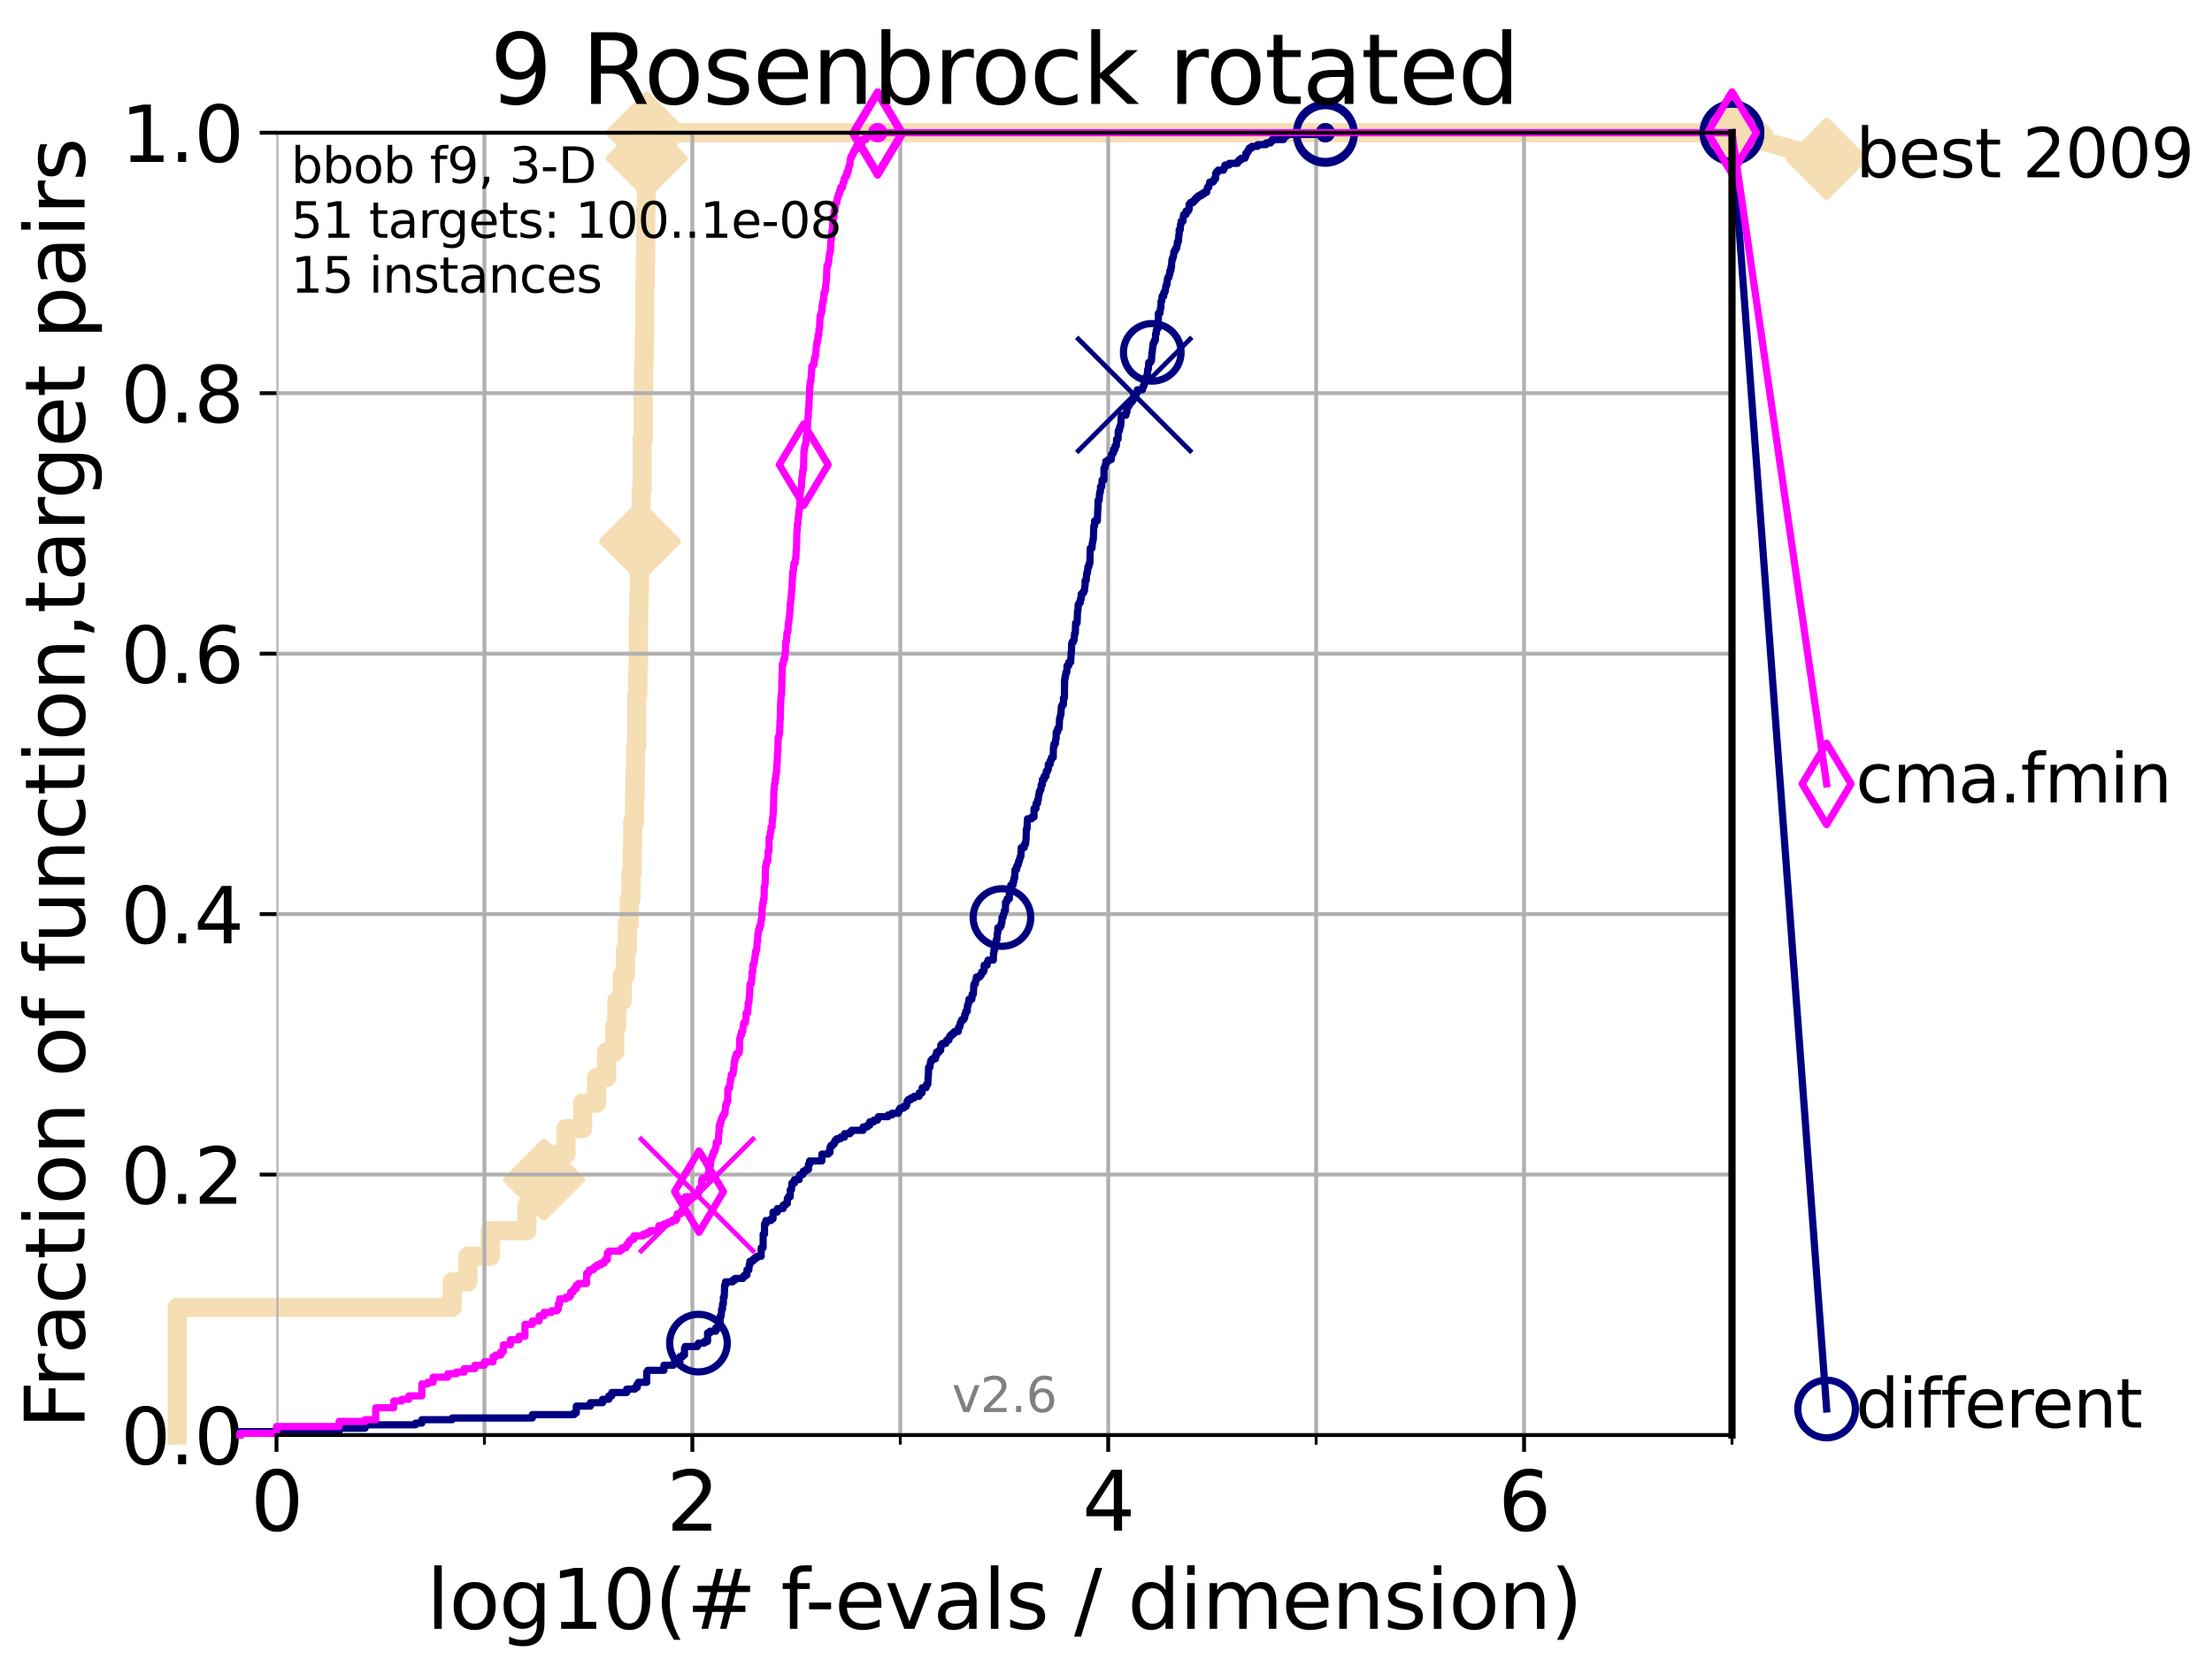 <?xml version="1.0" encoding="utf-8" standalone="no"?>
<!DOCTYPE svg PUBLIC "-//W3C//DTD SVG 1.1//EN"
  "http://www.w3.org/Graphics/SVG/1.1/DTD/svg11.dtd">
<svg height="345.6pt" version="1.1" viewBox="0 0 460.8 345.6" width="460.8pt" xmlns="http://www.w3.org/2000/svg" xmlns:xlink="http://www.w3.org/1999/xlink">
 <defs>
  <style type="text/css">*{stroke-linecap:butt;stroke-linejoin:round;}</style>
 </defs>
 <g id="figure_1">
  <g id="patch_1">
   <path d="M 0 345.6 
L 460.8 345.6 
L 460.8 0 
L 0 0 
z
" style="fill:#ffffff;"/>
  </g>
  <g id="axes_1">
   <g id="patch_2">
    <path d="M 57.6 298.944 
L 360.806 298.944 
L 360.806 27.648 
L 57.6 27.648 
z
" style="fill:#ffffff;"/>
   </g>
   <g id="line2d_1">
    <path d="M 36.933 298.944 
L 36.933 272.346 
L 94.206 272.346 
L 94.206 267.027 
L 97.485 267.027 
L 97.485 261.707 
L 102.129 261.707 
L 102.129 256.388 
L 109.757 256.388 
L 109.757 251.068 
L 113.317 251.068 
L 113.317 245.749 
L 115.46 245.749 
L 115.46 240.429 
L 117.9 240.429 
L 117.9 235.11 
L 121.372 235.11 
L 121.372 229.79 
L 124.302 229.79 
L 124.302 224.471 
L 126.356 224.471 
L 126.356 219.151 
L 128.06 219.151 
L 128.06 213.832 
L 128.499 213.832 
L 128.499 208.512 
L 129.623 208.512 
L 129.623 203.192 
L 130.292 203.192 
L 130.292 197.873 
L 130.683 197.873 
L 130.683 192.553 
L 131.065 192.553 
L 131.065 187.234 
L 131.44 187.234 
L 131.44 181.914 
L 131.686 181.914 
L 131.686 176.595 
L 131.808 176.595 
L 131.808 171.275 
L 132.169 171.275 
L 132.169 165.956 
L 132.287 165.956 
L 132.287 160.636 
L 132.405 160.636 
L 132.405 155.317 
L 132.639 155.317 
L 132.639 144.678 
L 132.87 144.678 
L 132.87 139.358 
L 132.984 139.358 
L 132.984 128.719 
L 133.098 128.719 
L 133.098 123.4 
L 133.211 123.4 
L 133.211 118.08 
L 133.323 118.08 
L 133.323 112.76 
L 133.435 112.76 
L 133.435 107.441 
L 133.546 107.441 
L 133.546 102.121 
L 133.766 102.121 
L 133.766 91.482 
L 133.983 91.482 
L 133.983 80.843 
L 134.091 80.843 
L 134.091 75.524 
L 134.198 75.524 
L 134.198 70.204 
L 134.305 70.204 
L 134.305 59.565 
L 134.411 59.565 
L 134.411 54.246 
L 134.516 54.246 
L 134.516 43.607 
L 134.621 43.607 
L 134.621 32.968 
L 134.725 32.968 
L 134.725 27.648 
L 360.806 27.648 
" style="fill:none;stroke:#f5deb3;stroke-linecap:square;stroke-width:4;"/>
   </g>
   <g id="line2d_2">
    <defs>
     <path d="M -0 7.778 
L 7.778 0 
L 0 -7.778 
L -7.778 -0 
z
" id="mbffde6ce8a" style="stroke:#f5deb3;stroke-linejoin:miter;stroke-width:1.5;"/>
    </defs>
    <g>
     <use style="fill:#f5deb3;stroke:#f5deb3;stroke-linejoin:miter;stroke-width:1.5;" x="113.317" xlink:href="#mbffde6ce8a" y="245.749"/>
     <use style="fill:#f5deb3;stroke:#f5deb3;stroke-linejoin:miter;stroke-width:1.5;" x="133.323" xlink:href="#mbffde6ce8a" y="112.76"/>
     <use style="fill:#f5deb3;stroke:#f5deb3;stroke-linejoin:miter;stroke-width:1.5;" x="134.725" xlink:href="#mbffde6ce8a" y="32.968"/>
     <use style="fill:#f5deb3;stroke:#f5deb3;stroke-linejoin:miter;stroke-width:1.5;" x="134.725" xlink:href="#mbffde6ce8a" y="27.648"/>
     <use style="fill:#f5deb3;stroke:#f5deb3;stroke-linejoin:miter;stroke-width:1.5;" x="134.725" xlink:href="#mbffde6ce8a" y="27.648"/>
     <use style="fill:#f5deb3;stroke:#f5deb3;stroke-linejoin:miter;stroke-width:1.5;" x="360.806" xlink:href="#mbffde6ce8a" y="27.648"/>
    </g>
   </g>
   <g id="line2d_3">
    <path style="fill:none;stroke:#f5deb3;stroke-linecap:square;stroke-width:4;"/>
    <g/>
   </g>
   <g id="line2d_4">
    <path d="M 360.806 27.648 
L 380.515 33.074 
" style="fill:none;stroke:#f5deb3;stroke-linecap:square;stroke-width:4;"/>
    <g>
     <use style="fill:#f5deb3;stroke:#f5deb3;stroke-linejoin:miter;stroke-width:1.5;" x="360.806" xlink:href="#mbffde6ce8a" y="27.648"/>
     <use style="fill:#f5deb3;stroke:#f5deb3;stroke-linejoin:miter;stroke-width:1.5;" x="380.515" xlink:href="#mbffde6ce8a" y="33.074"/>
    </g>
   </g>
   <g id="matplotlib.axis_1">
    <g id="xtick_1">
     <g id="line2d_5">
      <path clip-path="url(#peee5b24b88)" d="M 57.6 298.944 
L 57.6 27.648 
" style="fill:none;stroke:#b0b0b0;stroke-linecap:square;stroke-width:0.8;"/>
     </g>
     <g id="line2d_6">
      <defs>
       <path d="M 0 0 
L 0 3.5 
" id="maed8b8320d" style="stroke:#000000;stroke-width:0.8;"/>
      </defs>
      <g>
       <use style="stroke:#000000;stroke-width:0.8;" x="57.6" xlink:href="#maed8b8320d" y="298.944"/>
      </g>
     </g>
     <g id="text_1">
      <!-- 0 -->
      <g transform="translate(52.192 318.861)scale(0.17 -0.17)">
       <defs>
        <path d="M 2034 4250 
Q 1547 4250 1301 3770 
Q 1056 3291 1056 2328 
Q 1056 1369 1301 889 
Q 1547 409 2034 409 
Q 2525 409 2770 889 
Q 3016 1369 3016 2328 
Q 3016 3291 2770 3770 
Q 2525 4250 2034 4250 
z
M 2034 4750 
Q 2819 4750 3233 4129 
Q 3647 3509 3647 2328 
Q 3647 1150 3233 529 
Q 2819 -91 2034 -91 
Q 1250 -91 836 529 
Q 422 1150 422 2328 
Q 422 3509 836 4129 
Q 1250 4750 2034 4750 
z
" id="DejaVuSans-30" transform="scale(0.016)"/>
       </defs>
       <use xlink:href="#DejaVuSans-30"/>
      </g>
     </g>
    </g>
    <g id="xtick_2">
     <g id="line2d_7">
      <path clip-path="url(#peee5b24b88)" d="M 144.23 298.944 
L 144.23 27.648 
" style="fill:none;stroke:#b0b0b0;stroke-linecap:square;stroke-width:0.8;"/>
     </g>
     <g id="line2d_8">
      <g>
       <use style="stroke:#000000;stroke-width:0.8;" x="144.23" xlink:href="#maed8b8320d" y="298.944"/>
      </g>
     </g>
     <g id="text_2">
      <!-- 2 -->
      <g transform="translate(138.822 318.861)scale(0.17 -0.17)">
       <defs>
        <path d="M 1228 531 
L 3431 531 
L 3431 0 
L 469 0 
L 469 531 
Q 828 903 1448 1529 
Q 2069 2156 2228 2338 
Q 2531 2678 2651 2914 
Q 2772 3150 2772 3378 
Q 2772 3750 2511 3984 
Q 2250 4219 1831 4219 
Q 1534 4219 1204 4116 
Q 875 4013 500 3803 
L 500 4441 
Q 881 4594 1212 4672 
Q 1544 4750 1819 4750 
Q 2544 4750 2975 4387 
Q 3406 4025 3406 3419 
Q 3406 3131 3298 2873 
Q 3191 2616 2906 2266 
Q 2828 2175 2409 1742 
Q 1991 1309 1228 531 
z
" id="DejaVuSans-32" transform="scale(0.016)"/>
       </defs>
       <use xlink:href="#DejaVuSans-32"/>
      </g>
     </g>
    </g>
    <g id="xtick_3">
     <g id="line2d_9">
      <path clip-path="url(#peee5b24b88)" d="M 230.861 298.944 
L 230.861 27.648 
" style="fill:none;stroke:#b0b0b0;stroke-linecap:square;stroke-width:0.8;"/>
     </g>
     <g id="line2d_10">
      <g>
       <use style="stroke:#000000;stroke-width:0.8;" x="230.861" xlink:href="#maed8b8320d" y="298.944"/>
      </g>
     </g>
     <g id="text_3">
      <!-- 4 -->
      <g transform="translate(225.453 318.861)scale(0.17 -0.17)">
       <defs>
        <path d="M 2419 4116 
L 825 1625 
L 2419 1625 
L 2419 4116 
z
M 2253 4666 
L 3047 4666 
L 3047 1625 
L 3713 1625 
L 3713 1100 
L 3047 1100 
L 3047 0 
L 2419 0 
L 2419 1100 
L 313 1100 
L 313 1709 
L 2253 4666 
z
" id="DejaVuSans-34" transform="scale(0.016)"/>
       </defs>
       <use xlink:href="#DejaVuSans-34"/>
      </g>
     </g>
    </g>
    <g id="xtick_4">
     <g id="line2d_11">
      <path clip-path="url(#peee5b24b88)" d="M 317.491 298.944 
L 317.491 27.648 
" style="fill:none;stroke:#b0b0b0;stroke-linecap:square;stroke-width:0.8;"/>
     </g>
     <g id="line2d_12">
      <g>
       <use style="stroke:#000000;stroke-width:0.8;" x="317.491" xlink:href="#maed8b8320d" y="298.944"/>
      </g>
     </g>
     <g id="text_4">
      <!-- 6 -->
      <g transform="translate(312.083 318.861)scale(0.17 -0.17)">
       <defs>
        <path d="M 2113 2584 
Q 1688 2584 1439 2293 
Q 1191 2003 1191 1497 
Q 1191 994 1439 701 
Q 1688 409 2113 409 
Q 2538 409 2786 701 
Q 3034 994 3034 1497 
Q 3034 2003 2786 2293 
Q 2538 2584 2113 2584 
z
M 3366 4563 
L 3366 3988 
Q 3128 4100 2886 4159 
Q 2644 4219 2406 4219 
Q 1781 4219 1451 3797 
Q 1122 3375 1075 2522 
Q 1259 2794 1537 2939 
Q 1816 3084 2150 3084 
Q 2853 3084 3261 2657 
Q 3669 2231 3669 1497 
Q 3669 778 3244 343 
Q 2819 -91 2113 -91 
Q 1303 -91 875 529 
Q 447 1150 447 2328 
Q 447 3434 972 4092 
Q 1497 4750 2381 4750 
Q 2619 4750 2861 4703 
Q 3103 4656 3366 4563 
z
" id="DejaVuSans-36" transform="scale(0.016)"/>
       </defs>
       <use xlink:href="#DejaVuSans-36"/>
      </g>
     </g>
    </g>
    <g id="xtick_5">
     <g id="line2d_13">
      <path clip-path="url(#peee5b24b88)" d="M 100.915 298.944 
L 100.915 27.648 
" style="fill:none;stroke:#b0b0b0;stroke-linecap:square;stroke-width:0.8;"/>
     </g>
     <g id="line2d_14">
      <defs>
       <path d="M 0 0 
L 0 2 
" id="mbc5b887d5e" style="stroke:#000000;stroke-width:0.6;"/>
      </defs>
      <g>
       <use style="stroke:#000000;stroke-width:0.6;" x="100.915" xlink:href="#mbc5b887d5e" y="298.944"/>
      </g>
     </g>
    </g>
    <g id="xtick_6">
     <g id="line2d_15">
      <path clip-path="url(#peee5b24b88)" d="M 187.546 298.944 
L 187.546 27.648 
" style="fill:none;stroke:#b0b0b0;stroke-linecap:square;stroke-width:0.8;"/>
     </g>
     <g id="line2d_16">
      <g>
       <use style="stroke:#000000;stroke-width:0.6;" x="187.546" xlink:href="#mbc5b887d5e" y="298.944"/>
      </g>
     </g>
    </g>
    <g id="xtick_7">
     <g id="line2d_17">
      <path clip-path="url(#peee5b24b88)" d="M 274.176 298.944 
L 274.176 27.648 
" style="fill:none;stroke:#b0b0b0;stroke-linecap:square;stroke-width:0.8;"/>
     </g>
     <g id="line2d_18">
      <g>
       <use style="stroke:#000000;stroke-width:0.6;" x="274.176" xlink:href="#mbc5b887d5e" y="298.944"/>
      </g>
     </g>
    </g>
    <g id="xtick_8">
     <g id="line2d_19">
      <path clip-path="url(#peee5b24b88)" d="M 360.806 298.944 
L 360.806 27.648 
" style="fill:none;stroke:#b0b0b0;stroke-linecap:square;stroke-width:0.8;"/>
     </g>
     <g id="line2d_20">
      <g>
       <use style="stroke:#000000;stroke-width:0.6;" x="360.806" xlink:href="#mbc5b887d5e" y="298.944"/>
      </g>
     </g>
    </g>
    <g id="text_5">
     <!-- log10(# f-evals / dimension) -->
     <g transform="translate(88.823 339.314)scale(0.17 -0.17)">
      <defs>
       <path d="M 603 4863 
L 1178 4863 
L 1178 0 
L 603 0 
L 603 4863 
z
" id="DejaVuSans-6c" transform="scale(0.016)"/>
       <path d="M 1959 3097 
Q 1497 3097 1228 2736 
Q 959 2375 959 1747 
Q 959 1119 1226 758 
Q 1494 397 1959 397 
Q 2419 397 2687 759 
Q 2956 1122 2956 1747 
Q 2956 2369 2687 2733 
Q 2419 3097 1959 3097 
z
M 1959 3584 
Q 2709 3584 3137 3096 
Q 3566 2609 3566 1747 
Q 3566 888 3137 398 
Q 2709 -91 1959 -91 
Q 1206 -91 779 398 
Q 353 888 353 1747 
Q 353 2609 779 3096 
Q 1206 3584 1959 3584 
z
" id="DejaVuSans-6f" transform="scale(0.016)"/>
       <path d="M 2906 1791 
Q 2906 2416 2648 2759 
Q 2391 3103 1925 3103 
Q 1463 3103 1205 2759 
Q 947 2416 947 1791 
Q 947 1169 1205 825 
Q 1463 481 1925 481 
Q 2391 481 2648 825 
Q 2906 1169 2906 1791 
z
M 3481 434 
Q 3481 -459 3084 -895 
Q 2688 -1331 1869 -1331 
Q 1566 -1331 1297 -1286 
Q 1028 -1241 775 -1147 
L 775 -588 
Q 1028 -725 1275 -790 
Q 1522 -856 1778 -856 
Q 2344 -856 2625 -561 
Q 2906 -266 2906 331 
L 2906 616 
Q 2728 306 2450 153 
Q 2172 0 1784 0 
Q 1141 0 747 490 
Q 353 981 353 1791 
Q 353 2603 747 3093 
Q 1141 3584 1784 3584 
Q 2172 3584 2450 3431 
Q 2728 3278 2906 2969 
L 2906 3500 
L 3481 3500 
L 3481 434 
z
" id="DejaVuSans-67" transform="scale(0.016)"/>
       <path d="M 794 531 
L 1825 531 
L 1825 4091 
L 703 3866 
L 703 4441 
L 1819 4666 
L 2450 4666 
L 2450 531 
L 3481 531 
L 3481 0 
L 794 0 
L 794 531 
z
" id="DejaVuSans-31" transform="scale(0.016)"/>
       <path d="M 1984 4856 
Q 1566 4138 1362 3434 
Q 1159 2731 1159 2009 
Q 1159 1288 1364 580 
Q 1569 -128 1984 -844 
L 1484 -844 
Q 1016 -109 783 600 
Q 550 1309 550 2009 
Q 550 2706 781 3412 
Q 1013 4119 1484 4856 
L 1984 4856 
z
" id="DejaVuSans-28" transform="scale(0.016)"/>
       <path d="M 3272 2816 
L 2363 2816 
L 2100 1772 
L 3016 1772 
L 3272 2816 
z
M 2803 4594 
L 2478 3297 
L 3391 3297 
L 3719 4594 
L 4219 4594 
L 3897 3297 
L 4872 3297 
L 4872 2816 
L 3775 2816 
L 3519 1772 
L 4513 1772 
L 4513 1294 
L 3397 1294 
L 3072 0 
L 2572 0 
L 2894 1294 
L 1978 1294 
L 1656 0 
L 1153 0 
L 1478 1294 
L 494 1294 
L 494 1772 
L 1594 1772 
L 1856 2816 
L 850 2816 
L 850 3297 
L 1978 3297 
L 2297 4594 
L 2803 4594 
z
" id="DejaVuSans-23" transform="scale(0.016)"/>
       <path id="DejaVuSans-20" transform="scale(0.016)"/>
       <path d="M 2375 4863 
L 2375 4384 
L 1825 4384 
Q 1516 4384 1395 4259 
Q 1275 4134 1275 3809 
L 1275 3500 
L 2222 3500 
L 2222 3053 
L 1275 3053 
L 1275 0 
L 697 0 
L 697 3053 
L 147 3053 
L 147 3500 
L 697 3500 
L 697 3744 
Q 697 4328 969 4595 
Q 1241 4863 1831 4863 
L 2375 4863 
z
" id="DejaVuSans-66" transform="scale(0.016)"/>
       <path d="M 313 2009 
L 1997 2009 
L 1997 1497 
L 313 1497 
L 313 2009 
z
" id="DejaVuSans-2d" transform="scale(0.016)"/>
       <path d="M 3597 1894 
L 3597 1613 
L 953 1613 
Q 991 1019 1311 708 
Q 1631 397 2203 397 
Q 2534 397 2845 478 
Q 3156 559 3463 722 
L 3463 178 
Q 3153 47 2828 -22 
Q 2503 -91 2169 -91 
Q 1331 -91 842 396 
Q 353 884 353 1716 
Q 353 2575 817 3079 
Q 1281 3584 2069 3584 
Q 2775 3584 3186 3129 
Q 3597 2675 3597 1894 
z
M 3022 2063 
Q 3016 2534 2758 2815 
Q 2500 3097 2075 3097 
Q 1594 3097 1305 2825 
Q 1016 2553 972 2059 
L 3022 2063 
z
" id="DejaVuSans-65" transform="scale(0.016)"/>
       <path d="M 191 3500 
L 800 3500 
L 1894 563 
L 2988 3500 
L 3597 3500 
L 2284 0 
L 1503 0 
L 191 3500 
z
" id="DejaVuSans-76" transform="scale(0.016)"/>
       <path d="M 2194 1759 
Q 1497 1759 1228 1600 
Q 959 1441 959 1056 
Q 959 750 1161 570 
Q 1363 391 1709 391 
Q 2188 391 2477 730 
Q 2766 1069 2766 1631 
L 2766 1759 
L 2194 1759 
z
M 3341 1997 
L 3341 0 
L 2766 0 
L 2766 531 
Q 2569 213 2275 61 
Q 1981 -91 1556 -91 
Q 1019 -91 701 211 
Q 384 513 384 1019 
Q 384 1609 779 1909 
Q 1175 2209 1959 2209 
L 2766 2209 
L 2766 2266 
Q 2766 2663 2505 2880 
Q 2244 3097 1772 3097 
Q 1472 3097 1187 3025 
Q 903 2953 641 2809 
L 641 3341 
Q 956 3463 1253 3523 
Q 1550 3584 1831 3584 
Q 2591 3584 2966 3190 
Q 3341 2797 3341 1997 
z
" id="DejaVuSans-61" transform="scale(0.016)"/>
       <path d="M 2834 3397 
L 2834 2853 
Q 2591 2978 2328 3040 
Q 2066 3103 1784 3103 
Q 1356 3103 1142 2972 
Q 928 2841 928 2578 
Q 928 2378 1081 2264 
Q 1234 2150 1697 2047 
L 1894 2003 
Q 2506 1872 2764 1633 
Q 3022 1394 3022 966 
Q 3022 478 2636 193 
Q 2250 -91 1575 -91 
Q 1294 -91 989 -36 
Q 684 19 347 128 
L 347 722 
Q 666 556 975 473 
Q 1284 391 1588 391 
Q 1994 391 2212 530 
Q 2431 669 2431 922 
Q 2431 1156 2273 1281 
Q 2116 1406 1581 1522 
L 1381 1569 
Q 847 1681 609 1914 
Q 372 2147 372 2553 
Q 372 3047 722 3315 
Q 1072 3584 1716 3584 
Q 2034 3584 2315 3537 
Q 2597 3491 2834 3397 
z
" id="DejaVuSans-73" transform="scale(0.016)"/>
       <path d="M 1625 4666 
L 2156 4666 
L 531 -594 
L 0 -594 
L 1625 4666 
z
" id="DejaVuSans-2f" transform="scale(0.016)"/>
       <path d="M 2906 2969 
L 2906 4863 
L 3481 4863 
L 3481 0 
L 2906 0 
L 2906 525 
Q 2725 213 2448 61 
Q 2172 -91 1784 -91 
Q 1150 -91 751 415 
Q 353 922 353 1747 
Q 353 2572 751 3078 
Q 1150 3584 1784 3584 
Q 2172 3584 2448 3432 
Q 2725 3281 2906 2969 
z
M 947 1747 
Q 947 1113 1208 752 
Q 1469 391 1925 391 
Q 2381 391 2643 752 
Q 2906 1113 2906 1747 
Q 2906 2381 2643 2742 
Q 2381 3103 1925 3103 
Q 1469 3103 1208 2742 
Q 947 2381 947 1747 
z
" id="DejaVuSans-64" transform="scale(0.016)"/>
       <path d="M 603 3500 
L 1178 3500 
L 1178 0 
L 603 0 
L 603 3500 
z
M 603 4863 
L 1178 4863 
L 1178 4134 
L 603 4134 
L 603 4863 
z
" id="DejaVuSans-69" transform="scale(0.016)"/>
       <path d="M 3328 2828 
Q 3544 3216 3844 3400 
Q 4144 3584 4550 3584 
Q 5097 3584 5394 3201 
Q 5691 2819 5691 2113 
L 5691 0 
L 5113 0 
L 5113 2094 
Q 5113 2597 4934 2840 
Q 4756 3084 4391 3084 
Q 3944 3084 3684 2787 
Q 3425 2491 3425 1978 
L 3425 0 
L 2847 0 
L 2847 2094 
Q 2847 2600 2669 2842 
Q 2491 3084 2119 3084 
Q 1678 3084 1418 2786 
Q 1159 2488 1159 1978 
L 1159 0 
L 581 0 
L 581 3500 
L 1159 3500 
L 1159 2956 
Q 1356 3278 1631 3431 
Q 1906 3584 2284 3584 
Q 2666 3584 2933 3390 
Q 3200 3197 3328 2828 
z
" id="DejaVuSans-6d" transform="scale(0.016)"/>
       <path d="M 3513 2113 
L 3513 0 
L 2938 0 
L 2938 2094 
Q 2938 2591 2744 2837 
Q 2550 3084 2163 3084 
Q 1697 3084 1428 2787 
Q 1159 2491 1159 1978 
L 1159 0 
L 581 0 
L 581 3500 
L 1159 3500 
L 1159 2956 
Q 1366 3272 1645 3428 
Q 1925 3584 2291 3584 
Q 2894 3584 3203 3211 
Q 3513 2838 3513 2113 
z
" id="DejaVuSans-6e" transform="scale(0.016)"/>
       <path d="M 513 4856 
L 1013 4856 
Q 1481 4119 1714 3412 
Q 1947 2706 1947 2009 
Q 1947 1309 1714 600 
Q 1481 -109 1013 -844 
L 513 -844 
Q 928 -128 1133 580 
Q 1338 1288 1338 2009 
Q 1338 2731 1133 3434 
Q 928 4138 513 4856 
z
" id="DejaVuSans-29" transform="scale(0.016)"/>
      </defs>
      <use xlink:href="#DejaVuSans-6c"/>
      <use x="27.783" xlink:href="#DejaVuSans-6f"/>
      <use x="88.965" xlink:href="#DejaVuSans-67"/>
      <use x="152.441" xlink:href="#DejaVuSans-31"/>
      <use x="216.064" xlink:href="#DejaVuSans-30"/>
      <use x="279.688" xlink:href="#DejaVuSans-28"/>
      <use x="318.701" xlink:href="#DejaVuSans-23"/>
      <use x="402.49" xlink:href="#DejaVuSans-20"/>
      <use x="434.277" xlink:href="#DejaVuSans-66"/>
      <use x="463.982" xlink:href="#DejaVuSans-2d"/>
      <use x="500.066" xlink:href="#DejaVuSans-65"/>
      <use x="561.59" xlink:href="#DejaVuSans-76"/>
      <use x="620.77" xlink:href="#DejaVuSans-61"/>
      <use x="682.049" xlink:href="#DejaVuSans-6c"/>
      <use x="709.832" xlink:href="#DejaVuSans-73"/>
      <use x="761.932" xlink:href="#DejaVuSans-20"/>
      <use x="793.719" xlink:href="#DejaVuSans-2f"/>
      <use x="827.41" xlink:href="#DejaVuSans-20"/>
      <use x="859.197" xlink:href="#DejaVuSans-64"/>
      <use x="922.674" xlink:href="#DejaVuSans-69"/>
      <use x="950.457" xlink:href="#DejaVuSans-6d"/>
      <use x="1047.869" xlink:href="#DejaVuSans-65"/>
      <use x="1109.393" xlink:href="#DejaVuSans-6e"/>
      <use x="1172.771" xlink:href="#DejaVuSans-73"/>
      <use x="1224.871" xlink:href="#DejaVuSans-69"/>
      <use x="1252.654" xlink:href="#DejaVuSans-6f"/>
      <use x="1313.836" xlink:href="#DejaVuSans-6e"/>
      <use x="1377.215" xlink:href="#DejaVuSans-29"/>
     </g>
    </g>
   </g>
   <g id="matplotlib.axis_2">
    <g id="ytick_1">
     <g id="line2d_21">
      <path clip-path="url(#peee5b24b88)" d="M 57.6 298.944 
L 360.806 298.944 
" style="fill:none;stroke:#b0b0b0;stroke-linecap:square;stroke-width:0.8;"/>
     </g>
     <g id="line2d_22">
      <defs>
       <path d="M 0 0 
L -3.5 0 
" id="m16e7b201d5" style="stroke:#000000;stroke-width:0.8;"/>
      </defs>
      <g>
       <use style="stroke:#000000;stroke-width:0.8;" x="57.6" xlink:href="#m16e7b201d5" y="298.944"/>
      </g>
     </g>
     <g id="text_6">
      <!-- 0.0 -->
      <g transform="translate(25.155 305.023)scale(0.16 -0.16)">
       <defs>
        <path d="M 684 794 
L 1344 794 
L 1344 0 
L 684 0 
L 684 794 
z
" id="DejaVuSans-2e" transform="scale(0.016)"/>
       </defs>
       <use xlink:href="#DejaVuSans-30"/>
       <use x="63.623" xlink:href="#DejaVuSans-2e"/>
       <use x="95.41" xlink:href="#DejaVuSans-30"/>
      </g>
     </g>
    </g>
    <g id="ytick_2">
     <g id="line2d_23">
      <path clip-path="url(#peee5b24b88)" d="M 57.6 244.685 
L 360.806 244.685 
" style="fill:none;stroke:#b0b0b0;stroke-linecap:square;stroke-width:0.8;"/>
     </g>
     <g id="line2d_24">
      <g>
       <use style="stroke:#000000;stroke-width:0.8;" x="57.6" xlink:href="#m16e7b201d5" y="244.685"/>
      </g>
     </g>
     <g id="text_7">
      <!-- 0.2 -->
      <g transform="translate(25.155 250.764)scale(0.16 -0.16)">
       <use xlink:href="#DejaVuSans-30"/>
       <use x="63.623" xlink:href="#DejaVuSans-2e"/>
       <use x="95.41" xlink:href="#DejaVuSans-32"/>
      </g>
     </g>
    </g>
    <g id="ytick_3">
     <g id="line2d_25">
      <path clip-path="url(#peee5b24b88)" d="M 57.6 190.426 
L 360.806 190.426 
" style="fill:none;stroke:#b0b0b0;stroke-linecap:square;stroke-width:0.8;"/>
     </g>
     <g id="line2d_26">
      <g>
       <use style="stroke:#000000;stroke-width:0.8;" x="57.6" xlink:href="#m16e7b201d5" y="190.426"/>
      </g>
     </g>
     <g id="text_8">
      <!-- 0.4 -->
      <g transform="translate(25.155 196.504)scale(0.16 -0.16)">
       <use xlink:href="#DejaVuSans-30"/>
       <use x="63.623" xlink:href="#DejaVuSans-2e"/>
       <use x="95.41" xlink:href="#DejaVuSans-34"/>
      </g>
     </g>
    </g>
    <g id="ytick_4">
     <g id="line2d_27">
      <path clip-path="url(#peee5b24b88)" d="M 57.6 136.166 
L 360.806 136.166 
" style="fill:none;stroke:#b0b0b0;stroke-linecap:square;stroke-width:0.8;"/>
     </g>
     <g id="line2d_28">
      <g>
       <use style="stroke:#000000;stroke-width:0.8;" x="57.6" xlink:href="#m16e7b201d5" y="136.166"/>
      </g>
     </g>
     <g id="text_9">
      <!-- 0.6 -->
      <g transform="translate(25.155 142.245)scale(0.16 -0.16)">
       <use xlink:href="#DejaVuSans-30"/>
       <use x="63.623" xlink:href="#DejaVuSans-2e"/>
       <use x="95.41" xlink:href="#DejaVuSans-36"/>
      </g>
     </g>
    </g>
    <g id="ytick_5">
     <g id="line2d_29">
      <path clip-path="url(#peee5b24b88)" d="M 57.6 81.907 
L 360.806 81.907 
" style="fill:none;stroke:#b0b0b0;stroke-linecap:square;stroke-width:0.8;"/>
     </g>
     <g id="line2d_30">
      <g>
       <use style="stroke:#000000;stroke-width:0.8;" x="57.6" xlink:href="#m16e7b201d5" y="81.907"/>
      </g>
     </g>
     <g id="text_10">
      <!-- 0.8 -->
      <g transform="translate(25.155 87.986)scale(0.16 -0.16)">
       <defs>
        <path d="M 2034 2216 
Q 1584 2216 1326 1975 
Q 1069 1734 1069 1313 
Q 1069 891 1326 650 
Q 1584 409 2034 409 
Q 2484 409 2743 651 
Q 3003 894 3003 1313 
Q 3003 1734 2745 1975 
Q 2488 2216 2034 2216 
z
M 1403 2484 
Q 997 2584 770 2862 
Q 544 3141 544 3541 
Q 544 4100 942 4425 
Q 1341 4750 2034 4750 
Q 2731 4750 3128 4425 
Q 3525 4100 3525 3541 
Q 3525 3141 3298 2862 
Q 3072 2584 2669 2484 
Q 3125 2378 3379 2068 
Q 3634 1759 3634 1313 
Q 3634 634 3220 271 
Q 2806 -91 2034 -91 
Q 1263 -91 848 271 
Q 434 634 434 1313 
Q 434 1759 690 2068 
Q 947 2378 1403 2484 
z
M 1172 3481 
Q 1172 3119 1398 2916 
Q 1625 2713 2034 2713 
Q 2441 2713 2670 2916 
Q 2900 3119 2900 3481 
Q 2900 3844 2670 4047 
Q 2441 4250 2034 4250 
Q 1625 4250 1398 4047 
Q 1172 3844 1172 3481 
z
" id="DejaVuSans-38" transform="scale(0.016)"/>
       </defs>
       <use xlink:href="#DejaVuSans-30"/>
       <use x="63.623" xlink:href="#DejaVuSans-2e"/>
       <use x="95.41" xlink:href="#DejaVuSans-38"/>
      </g>
     </g>
    </g>
    <g id="ytick_6">
     <g id="line2d_31">
      <path clip-path="url(#peee5b24b88)" d="M 57.6 27.648 
L 360.806 27.648 
" style="fill:none;stroke:#b0b0b0;stroke-linecap:square;stroke-width:0.8;"/>
     </g>
     <g id="line2d_32">
      <g>
       <use style="stroke:#000000;stroke-width:0.8;" x="57.6" xlink:href="#m16e7b201d5" y="27.648"/>
      </g>
     </g>
     <g id="text_11">
      <!-- 1.0 -->
      <g transform="translate(25.155 33.727)scale(0.16 -0.16)">
       <use xlink:href="#DejaVuSans-31"/>
       <use x="63.623" xlink:href="#DejaVuSans-2e"/>
       <use x="95.41" xlink:href="#DejaVuSans-30"/>
      </g>
     </g>
    </g>
    <g id="text_12">
     <!-- Fraction of function,target pairs -->
     <g transform="translate(17.62 297.681)rotate(-90)scale(0.17 -0.17)">
      <defs>
       <path d="M 628 4666 
L 3309 4666 
L 3309 4134 
L 1259 4134 
L 1259 2759 
L 3109 2759 
L 3109 2228 
L 1259 2228 
L 1259 0 
L 628 0 
L 628 4666 
z
" id="DejaVuSans-46" transform="scale(0.016)"/>
       <path d="M 2631 2963 
Q 2534 3019 2420 3045 
Q 2306 3072 2169 3072 
Q 1681 3072 1420 2755 
Q 1159 2438 1159 1844 
L 1159 0 
L 581 0 
L 581 3500 
L 1159 3500 
L 1159 2956 
Q 1341 3275 1631 3429 
Q 1922 3584 2338 3584 
Q 2397 3584 2469 3576 
Q 2541 3569 2628 3553 
L 2631 2963 
z
" id="DejaVuSans-72" transform="scale(0.016)"/>
       <path d="M 3122 3366 
L 3122 2828 
Q 2878 2963 2633 3030 
Q 2388 3097 2138 3097 
Q 1578 3097 1268 2742 
Q 959 2388 959 1747 
Q 959 1106 1268 751 
Q 1578 397 2138 397 
Q 2388 397 2633 464 
Q 2878 531 3122 666 
L 3122 134 
Q 2881 22 2623 -34 
Q 2366 -91 2075 -91 
Q 1284 -91 818 406 
Q 353 903 353 1747 
Q 353 2603 823 3093 
Q 1294 3584 2113 3584 
Q 2378 3584 2631 3529 
Q 2884 3475 3122 3366 
z
" id="DejaVuSans-63" transform="scale(0.016)"/>
       <path d="M 1172 4494 
L 1172 3500 
L 2356 3500 
L 2356 3053 
L 1172 3053 
L 1172 1153 
Q 1172 725 1289 603 
Q 1406 481 1766 481 
L 2356 481 
L 2356 0 
L 1766 0 
Q 1100 0 847 248 
Q 594 497 594 1153 
L 594 3053 
L 172 3053 
L 172 3500 
L 594 3500 
L 594 4494 
L 1172 4494 
z
" id="DejaVuSans-74" transform="scale(0.016)"/>
       <path d="M 544 1381 
L 544 3500 
L 1119 3500 
L 1119 1403 
Q 1119 906 1312 657 
Q 1506 409 1894 409 
Q 2359 409 2629 706 
Q 2900 1003 2900 1516 
L 2900 3500 
L 3475 3500 
L 3475 0 
L 2900 0 
L 2900 538 
Q 2691 219 2414 64 
Q 2138 -91 1772 -91 
Q 1169 -91 856 284 
Q 544 659 544 1381 
z
M 1991 3584 
L 1991 3584 
z
" id="DejaVuSans-75" transform="scale(0.016)"/>
       <path d="M 750 794 
L 1409 794 
L 1409 256 
L 897 -744 
L 494 -744 
L 750 256 
L 750 794 
z
" id="DejaVuSans-2c" transform="scale(0.016)"/>
       <path d="M 1159 525 
L 1159 -1331 
L 581 -1331 
L 581 3500 
L 1159 3500 
L 1159 2969 
Q 1341 3281 1617 3432 
Q 1894 3584 2278 3584 
Q 2916 3584 3314 3078 
Q 3713 2572 3713 1747 
Q 3713 922 3314 415 
Q 2916 -91 2278 -91 
Q 1894 -91 1617 61 
Q 1341 213 1159 525 
z
M 3116 1747 
Q 3116 2381 2855 2742 
Q 2594 3103 2138 3103 
Q 1681 3103 1420 2742 
Q 1159 2381 1159 1747 
Q 1159 1113 1420 752 
Q 1681 391 2138 391 
Q 2594 391 2855 752 
Q 3116 1113 3116 1747 
z
" id="DejaVuSans-70" transform="scale(0.016)"/>
      </defs>
      <use xlink:href="#DejaVuSans-46"/>
      <use x="50.27" xlink:href="#DejaVuSans-72"/>
      <use x="91.383" xlink:href="#DejaVuSans-61"/>
      <use x="152.662" xlink:href="#DejaVuSans-63"/>
      <use x="207.643" xlink:href="#DejaVuSans-74"/>
      <use x="246.852" xlink:href="#DejaVuSans-69"/>
      <use x="274.635" xlink:href="#DejaVuSans-6f"/>
      <use x="335.816" xlink:href="#DejaVuSans-6e"/>
      <use x="399.195" xlink:href="#DejaVuSans-20"/>
      <use x="430.982" xlink:href="#DejaVuSans-6f"/>
      <use x="492.164" xlink:href="#DejaVuSans-66"/>
      <use x="527.369" xlink:href="#DejaVuSans-20"/>
      <use x="559.156" xlink:href="#DejaVuSans-66"/>
      <use x="594.361" xlink:href="#DejaVuSans-75"/>
      <use x="657.74" xlink:href="#DejaVuSans-6e"/>
      <use x="721.119" xlink:href="#DejaVuSans-63"/>
      <use x="776.1" xlink:href="#DejaVuSans-74"/>
      <use x="815.309" xlink:href="#DejaVuSans-69"/>
      <use x="843.092" xlink:href="#DejaVuSans-6f"/>
      <use x="904.273" xlink:href="#DejaVuSans-6e"/>
      <use x="967.652" xlink:href="#DejaVuSans-2c"/>
      <use x="999.439" xlink:href="#DejaVuSans-74"/>
      <use x="1038.648" xlink:href="#DejaVuSans-61"/>
      <use x="1099.928" xlink:href="#DejaVuSans-72"/>
      <use x="1139.291" xlink:href="#DejaVuSans-67"/>
      <use x="1202.768" xlink:href="#DejaVuSans-65"/>
      <use x="1264.291" xlink:href="#DejaVuSans-74"/>
      <use x="1303.5" xlink:href="#DejaVuSans-20"/>
      <use x="1335.287" xlink:href="#DejaVuSans-70"/>
      <use x="1398.764" xlink:href="#DejaVuSans-61"/>
      <use x="1460.043" xlink:href="#DejaVuSans-69"/>
      <use x="1487.826" xlink:href="#DejaVuSans-72"/>
      <use x="1528.939" xlink:href="#DejaVuSans-73"/>
     </g>
    </g>
   </g>
   <g id="line2d_33">
    <defs>
     <path d="M 0 1.5 
C 0.398 1.5 0.779 1.342 1.061 1.061 
C 1.342 0.779 1.5 0.398 1.5 0 
C 1.5 -0.398 1.342 -0.779 1.061 -1.061 
C 0.779 -1.342 0.398 -1.5 0 -1.5 
C -0.398 -1.5 -0.779 -1.342 -1.061 -1.061 
C -1.342 -0.779 -1.5 -0.398 -1.5 0 
C -1.5 0.398 -1.342 0.779 -1.061 1.061 
C -0.779 1.342 -0.398 1.5 0 1.5 
z
" id="m6ca8cefc00" style="stroke:#f5deb3;"/>
    </defs>
    <g>
     <use style="fill:#f5deb3;stroke:#f5deb3;" x="134.725" xlink:href="#m6ca8cefc00" y="27.648"/>
     <use style="fill:#f5deb3;stroke:#f5deb3;" x="134.725" xlink:href="#m6ca8cefc00" y="27.648"/>
    </g>
   </g>
   <g id="line2d_34">
    <defs>
     <path d="M 0 1.5 
C 0.398 1.5 0.779 1.342 1.061 1.061 
C 1.342 0.779 1.5 0.398 1.5 0 
C 1.5 -0.398 1.342 -0.779 1.061 -1.061 
C 0.779 -1.342 0.398 -1.5 0 -1.5 
C -0.398 -1.5 -0.779 -1.342 -1.061 -1.061 
C -1.342 -0.779 -1.5 -0.398 -1.5 0 
C -1.5 0.398 -1.342 0.779 -1.061 1.061 
C -0.779 1.342 -0.398 1.5 0 1.5 
z
" id="mfa7457c59c" style="stroke:#000080;"/>
    </defs>
    <g>
     <use style="fill:#000080;stroke:#000080;" x="276.092" xlink:href="#mfa7457c59c" y="27.648"/>
     <use style="fill:#000080;stroke:#000080;" x="276.092" xlink:href="#mfa7457c59c" y="27.648"/>
    </g>
   </g>
   <g id="line2d_35">
    <path d="M 49.973 298.944 
L 49.973 298.235 
L 70.639 298.235 
L 70.639 297.525 
L 76.051 297.525 
L 76.051 296.816 
L 86.578 296.816 
L 86.578 296.462 
L 87.876 296.462 
L 87.876 295.752 
L 94.206 295.752 
L 94.206 295.398 
L 110.897 295.398 
L 110.897 294.688 
L 119.6 294.688 
L 119.6 294.334 
L 120.059 294.334 
L 120.059 292.915 
L 122.991 292.915 
L 122.991 292.206 
L 125.527 292.206 
L 125.527 291.497 
L 126.836 291.497 
L 126.836 290.787 
L 127.458 290.787 
L 127.458 290.078 
L 130.553 290.078 
L 130.553 289.369 
L 132.287 289.369 
L 132.287 289.014 
L 132.755 289.014 
L 132.755 288.305 
L 132.984 288.305 
L 132.984 287.95 
L 134.725 287.95 
L 134.725 285.822 
L 134.932 285.822 
L 134.932 285.468 
L 138.31 285.468 
L 138.31 284.404 
L 140.266 284.404 
L 140.266 284.049 
L 141.611 284.049 
L 141.611 282.631 
L 142.179 282.631 
L 142.179 282.276 
L 142.594 282.276 
L 142.594 280.858 
L 142.73 280.858 
L 142.73 280.503 
L 145.267 280.503 
L 145.267 280.148 
L 145.503 280.148 
L 145.503 279.794 
L 146.75 279.794 
L 146.75 279.439 
L 147.397 279.439 
L 147.397 277.666 
L 147.92 277.666 
L 147.92 277.311 
L 149.118 277.311 
L 149.118 276.602 
L 149.969 276.602 
L 150.061 274.12 
L 150.244 274.12 
L 150.335 272.701 
L 150.515 272.701 
L 150.515 271.637 
L 150.694 271.637 
L 150.694 270.219 
L 150.871 270.219 
L 150.959 267.736 
L 151.133 267.736 
L 151.133 267.027 
L 152.636 267.027 
L 152.636 266.672 
L 153.111 266.672 
L 153.111 266.318 
L 154.758 266.318 
L 154.758 265.963 
L 155.113 265.963 
L 155.113 265.608 
L 155.599 265.608 
L 155.599 264.544 
L 156.005 264.544 
L 156.072 263.48 
L 156.205 263.48 
L 156.205 262.771 
L 156.793 262.771 
L 156.793 262.417 
L 157.175 262.417 
L 157.175 262.062 
L 157.673 262.062 
L 157.673 261.707 
L 158.572 261.707 
L 158.572 259.934 
L 158.977 259.934 
L 158.977 257.097 
L 159.261 257.097 
L 159.261 254.969 
L 159.541 254.969 
L 159.541 254.26 
L 160.621 254.26 
L 160.621 253.905 
L 161.036 253.905 
L 161.036 252.487 
L 161.938 252.487 
L 161.938 251.778 
L 163.123 251.778 
L 163.123 251.068 
L 163.622 251.068 
L 163.622 250.714 
L 164.02 250.714 
L 164.02 249.65 
L 164.238 249.65 
L 164.238 249.295 
L 164.623 249.295 
L 164.623 247.877 
L 164.876 247.877 
L 164.96 246.458 
L 165.494 246.458 
L 165.494 245.749 
L 166.48 245.749 
L 166.48 245.039 
L 166.633 245.039 
L 166.633 244.685 
L 167.233 244.685 
L 167.344 243.976 
L 167.886 243.976 
L 167.886 243.621 
L 168.414 243.621 
L 168.414 242.557 
L 168.655 242.557 
L 168.655 241.848 
L 171.212 241.848 
L 171.212 240.429 
L 172.538 240.429 
L 172.538 240.075 
L 172.897 240.075 
L 172.897 239.011 
L 173.06 239.011 
L 173.06 238.656 
L 173.462 238.656 
L 173.462 238.301 
L 173.804 238.301 
L 173.804 237.947 
L 173.933 237.947 
L 173.933 237.592 
L 174.292 237.592 
L 174.292 237.237 
L 175.087 237.237 
L 175.087 236.883 
L 175.919 236.883 
L 175.919 236.174 
L 177.048 236.174 
L 177.048 235.819 
L 177.395 235.819 
L 177.395 235.464 
L 179.814 235.464 
L 179.814 234.755 
L 180.701 234.755 
L 180.701 234.4 
L 181.182 234.4 
L 181.182 233.691 
L 182.042 233.691 
L 182.042 233.336 
L 182.799 233.336 
L 182.799 232.982 
L 182.976 232.982 
L 182.976 232.627 
L 184.991 232.627 
L 184.991 232.273 
L 185.806 232.273 
L 185.806 231.918 
L 187.121 231.918 
L 187.121 231.563 
L 187.261 231.563 
L 187.261 231.209 
L 187.476 231.209 
L 187.476 230.854 
L 188.217 230.854 
L 188.217 230.499 
L 188.766 230.499 
L 188.766 230.145 
L 188.918 230.145 
L 188.941 229.435 
L 189.161 229.435 
L 189.161 229.081 
L 189.761 229.081 
L 189.761 228.726 
L 190.44 228.726 
L 190.44 228.372 
L 191.486 228.372 
L 191.486 227.662 
L 192.086 227.662 
L 192.106 226.598 
L 192.906 226.598 
L 193 225.889 
L 193.288 225.889 
L 193.353 224.116 
L 193.408 224.116 
L 193.436 222.343 
L 193.718 222.343 
L 193.826 221.279 
L 193.924 221.279 
L 193.924 220.924 
L 194.199 220.924 
L 194.199 220.57 
L 194.874 220.57 
L 194.874 219.86 
L 195.11 219.86 
L 195.11 219.151 
L 195.648 219.151 
L 195.648 218.796 
L 195.963 218.796 
L 195.971 217.733 
L 196.265 217.733 
L 196.265 217.378 
L 197.046 217.378 
L 197.046 217.023 
L 197.204 217.023 
L 197.204 216.669 
L 197.678 216.669 
L 197.773 215.959 
L 198.012 215.959 
L 198.012 215.605 
L 198.431 215.605 
L 198.431 215.25 
L 198.814 215.25 
L 198.814 214.895 
L 199.61 214.895 
L 199.61 214.186 
L 199.787 214.186 
L 199.787 213.832 
L 199.976 213.832 
L 200.034 213.122 
L 200.17 213.122 
L 200.17 212.768 
L 200.361 212.768 
L 200.361 212.413 
L 200.775 212.413 
L 200.775 212.058 
L 200.96 212.058 
L 200.973 211.349 
L 201.138 211.349 
L 201.199 210.64 
L 201.512 210.64 
L 201.512 209.576 
L 201.625 209.576 
L 201.625 209.221 
L 201.737 209.221 
L 201.737 208.867 
L 201.855 208.867 
L 201.86 208.157 
L 202.46 208.157 
L 202.517 207.093 
L 202.787 207.093 
L 202.853 205.32 
L 202.909 205.32 
L 202.909 204.966 
L 203.195 204.966 
L 203.238 204.256 
L 203.374 204.256 
L 203.379 203.547 
L 204.08 203.547 
L 204.08 203.192 
L 204.395 203.192 
L 204.487 202.483 
L 204.885 202.483 
L 204.885 202.129 
L 205.009 202.129 
L 205.009 201.065 
L 205.638 201.065 
L 205.705 200.355 
L 205.829 200.355 
L 205.829 200.001 
L 206.934 200.001 
L 206.957 198.582 
L 207.046 198.582 
L 207.046 197.873 
L 207.201 197.873 
L 207.201 197.164 
L 207.412 197.164 
L 207.481 196.1 
L 207.546 196.1 
L 207.546 195.745 
L 207.693 195.745 
L 207.757 194.327 
L 207.873 194.327 
L 207.873 193.263 
L 208.323 193.263 
L 208.323 192.908 
L 208.554 192.908 
L 208.595 192.199 
L 208.726 192.199 
L 208.726 191.135 
L 208.956 191.135 
L 209.036 190.426 
L 209.148 190.426 
L 209.215 189.716 
L 209.452 189.716 
L 209.463 187.943 
L 209.724 187.943 
L 209.816 187.234 
L 210.264 187.234 
L 210.264 186.17 
L 210.424 186.17 
L 210.528 185.106 
L 210.554 185.106 
L 210.554 184.397 
L 211.038 184.397 
L 211.038 183.688 
L 211.196 183.688 
L 211.196 182.978 
L 211.366 182.978 
L 211.437 181.205 
L 211.765 181.205 
L 211.765 180.496 
L 211.955 180.496 
L 211.955 180.141 
L 212.122 180.141 
L 212.179 179.432 
L 212.341 179.432 
L 212.438 178.723 
L 212.548 178.723 
L 212.548 178.368 
L 212.677 178.368 
L 212.723 176.595 
L 213.351 176.595 
L 213.373 175.886 
L 213.635 175.886 
L 213.738 174.822 
L 213.754 174.822 
L 213.803 172.694 
L 213.946 172.694 
L 214.047 170.566 
L 214.93 170.566 
L 214.93 170.211 
L 215.401 170.211 
L 215.401 168.438 
L 215.813 168.438 
L 215.824 167.374 
L 216.131 167.374 
L 216.131 166.665 
L 216.29 166.665 
L 216.382 165.601 
L 216.45 165.601 
L 216.514 164.892 
L 216.667 164.892 
L 216.667 164.537 
L 216.834 164.537 
L 216.905 163.473 
L 217.141 163.473 
L 217.141 162.409 
L 217.494 162.409 
L 217.519 161.7 
L 217.905 161.7 
L 217.958 160.636 
L 218.225 160.636 
L 218.225 160.282 
L 218.381 160.282 
L 218.381 159.218 
L 218.76 159.218 
L 218.76 158.508 
L 218.935 158.508 
L 219.035 157.799 
L 219.407 157.799 
L 219.442 155.671 
L 219.556 155.671 
L 219.556 154.962 
L 219.849 154.962 
L 219.923 153.898 
L 220.019 153.898 
L 220.024 152.48 
L 220.318 152.48 
L 220.318 151.77 
L 220.636 151.77 
L 220.729 149.643 
L 220.81 149.643 
L 220.917 148.933 
L 221 148.933 
L 221.097 147.16 
L 221.261 147.16 
L 221.261 146.805 
L 221.528 146.805 
L 221.547 145.387 
L 221.733 145.387 
L 221.78 141.486 
L 221.879 141.486 
L 221.887 140.777 
L 222.008 140.777 
L 222.038 140.067 
L 222.23 140.067 
L 222.297 138.649 
L 222.656 138.649 
L 222.656 137.94 
L 223.047 137.94 
L 223.142 135.812 
L 223.204 135.812 
L 223.249 134.039 
L 223.36 134.039 
L 223.36 133.684 
L 223.636 133.684 
L 223.636 133.329 
L 223.759 133.329 
L 223.861 131.911 
L 224.015 131.911 
L 224.064 129.783 
L 224.382 129.783 
L 224.463 127.301 
L 224.549 127.301 
L 224.614 125.882 
L 224.819 125.882 
L 224.819 125.527 
L 225.049 125.527 
L 225.049 124.818 
L 225.223 124.818 
L 225.23 123.754 
L 225.54 123.754 
L 225.54 123.4 
L 225.78 123.4 
L 225.78 123.045 
L 225.912 123.045 
L 226.003 121.981 
L 226.051 121.981 
L 226.051 120.917 
L 226.284 120.917 
L 226.362 119.499 
L 226.499 119.499 
L 226.535 118.789 
L 226.612 118.789 
L 226.62 118.08 
L 226.82 118.08 
L 226.874 117.371 
L 227.038 117.371 
L 227.133 114.179 
L 227.493 114.179 
L 227.547 113.115 
L 227.613 113.115 
L 227.686 112.406 
L 227.754 112.406 
L 227.863 109.569 
L 228.024 109.569 
L 228.024 108.505 
L 228.596 108.505 
L 228.686 106.022 
L 228.734 106.022 
L 228.734 104.249 
L 228.977 104.249 
L 229.046 102.831 
L 229.115 102.831 
L 229.115 102.476 
L 229.233 102.476 
L 229.245 101.412 
L 229.5 101.412 
L 229.592 99.994 
L 229.97 99.994 
L 229.97 97.511 
L 230.17 97.511 
L 230.248 96.802 
L 230.353 96.802 
L 230.353 96.093 
L 230.883 96.093 
L 230.883 95.738 
L 231.5 95.738 
L 231.515 94.674 
L 231.764 94.674 
L 231.764 94.319 
L 231.969 94.319 
L 231.969 93.61 
L 232.278 93.61 
L 232.278 92.901 
L 232.553 92.901 
L 232.61 91.482 
L 232.921 91.482 
L 232.953 89.709 
L 233.216 89.709 
L 233.216 89 
L 233.365 89 
L 233.365 88.645 
L 233.483 88.645 
L 233.551 86.872 
L 233.658 86.872 
L 233.658 86.517 
L 234.547 86.517 
L 234.616 85.808 
L 234.763 85.808 
L 234.763 84.744 
L 235.077 84.744 
L 235.077 84.39 
L 235.311 84.39 
L 235.311 84.035 
L 235.467 84.035 
L 235.467 83.68 
L 235.871 83.68 
L 235.871 83.326 
L 236.108 83.326 
L 236.165 82.262 
L 236.623 82.262 
L 236.623 81.907 
L 236.865 81.907 
L 236.918 81.198 
L 237.998 81.198 
L 237.998 80.843 
L 238.11 80.843 
L 238.11 80.489 
L 238.256 80.489 
L 238.256 80.134 
L 238.4 80.134 
L 238.484 79.07 
L 238.555 79.07 
L 238.555 78.715 
L 238.856 78.715 
L 238.959 78.006 
L 239.033 78.006 
L 239.08 76.942 
L 239.212 76.942 
L 239.298 75.524 
L 239.662 75.524 
L 239.662 75.169 
L 239.874 75.169 
L 239.966 73.396 
L 240.036 73.396 
L 240.118 72.332 
L 240.161 72.332 
L 240.193 71.623 
L 240.332 71.623 
L 240.332 71.268 
L 240.492 71.268 
L 240.492 70.914 
L 240.682 70.914 
L 240.733 69.495 
L 240.879 69.495 
L 240.879 68.786 
L 241.005 68.786 
L 241.005 68.431 
L 241.245 68.431 
L 241.314 65.239 
L 241.64 65.239 
L 241.743 64.175 
L 241.824 64.175 
L 241.865 62.757 
L 242.006 62.757 
L 242.087 61.693 
L 242.424 61.693 
L 242.424 60.984 
L 242.608 60.984 
L 242.608 60.629 
L 242.759 60.629 
L 242.867 59.565 
L 242.984 59.565 
L 242.984 59.211 
L 243.108 59.211 
L 243.191 58.147 
L 243.272 58.147 
L 243.272 57.792 
L 243.516 57.792 
L 243.599 57.083 
L 243.716 57.083 
L 243.716 56.373 
L 243.912 56.373 
L 243.912 55.664 
L 244.041 55.664 
L 244.118 54.246 
L 244.187 54.246 
L 244.187 53.891 
L 244.325 53.891 
L 244.325 53.536 
L 244.45 53.536 
L 244.531 52.472 
L 244.707 52.472 
L 244.707 52.118 
L 244.873 52.118 
L 244.873 51.763 
L 245.101 51.763 
L 245.199 51.054 
L 245.261 51.054 
L 245.261 50.345 
L 245.482 50.345 
L 245.574 48.926 
L 245.642 48.926 
L 245.642 47.862 
L 245.868 47.862 
L 245.904 46.798 
L 246.021 46.798 
L 246.049 46.089 
L 246.429 46.089 
L 246.512 45.025 
L 246.589 45.025 
L 246.589 44.67 
L 247.082 44.67 
L 247.088 43.961 
L 247.549 43.961 
L 247.549 43.607 
L 247.716 43.607 
L 247.716 42.543 
L 247.974 42.543 
L 247.974 42.188 
L 248.577 42.188 
L 248.577 41.833 
L 248.918 41.833 
L 248.918 41.479 
L 249.234 41.479 
L 249.234 41.124 
L 249.642 41.124 
L 249.642 40.77 
L 250.26 40.77 
L 250.26 40.415 
L 250.818 40.415 
L 250.818 40.06 
L 251.378 40.06 
L 251.456 39.351 
L 251.543 39.351 
L 251.543 38.996 
L 251.812 38.996 
L 251.914 38.287 
L 251.991 38.287 
L 251.991 37.932 
L 252.704 37.932 
L 252.704 37.578 
L 252.969 37.578 
L 252.969 37.223 
L 253.228 37.223 
L 253.235 36.159 
L 253.403 36.159 
L 253.403 35.805 
L 253.752 35.805 
L 253.752 35.45 
L 254.882 35.45 
L 254.882 35.095 
L 255.071 35.095 
L 255.172 34.386 
L 256.069 34.386 
L 256.069 34.031 
L 257.785 34.031 
L 257.785 33.677 
L 258.102 33.677 
L 258.102 33.322 
L 258.533 33.322 
L 258.533 32.968 
L 259.348 32.968 
L 259.348 32.613 
L 259.508 32.613 
L 259.533 31.904 
L 259.849 31.904 
L 259.849 31.549 
L 260.05 31.549 
L 260.05 31.194 
L 260.232 31.194 
L 260.232 30.84 
L 260.782 30.84 
L 260.782 30.485 
L 261.992 30.485 
L 261.992 30.13 
L 263.733 30.13 
L 263.733 29.776 
L 264.669 29.776 
L 264.669 29.421 
L 265.042 29.421 
L 265.042 29.067 
L 267.402 29.067 
L 267.408 28.357 
L 268.033 28.357 
L 268.033 28.003 
L 276.092 28.003 
L 276.092 27.648 
L 360.806 27.648 
L 360.806 27.648 
" style="fill:none;stroke:#000080;stroke-linecap:square;stroke-width:1.5;"/>
   </g>
   <g id="line2d_36">
    <defs>
     <path d="M 0 6 
C 1.591 6 3.117 5.368 4.243 4.243 
C 5.368 3.117 6 1.591 6 0 
C 6 -1.591 5.368 -3.117 4.243 -4.243 
C 3.117 -5.368 1.591 -6 0 -6 
C -1.591 -6 -3.117 -5.368 -4.243 -4.243 
C -5.368 -3.117 -6 -1.591 -6 0 
C -6 1.591 -5.368 3.117 -4.243 4.243 
C -3.117 5.368 -1.591 6 0 6 
z
" id="m2123c163fa" style="stroke:#000080;stroke-width:1.5;"/>
    </defs>
    <g>
     <use style="fill-opacity:0;stroke:#000080;stroke-width:1.5;" x="145.503" xlink:href="#m2123c163fa" y="279.794"/>
     <use style="fill-opacity:0;stroke:#000080;stroke-width:1.5;" x="208.726" xlink:href="#m2123c163fa" y="191.135"/>
     <use style="fill-opacity:0;stroke:#000080;stroke-width:1.5;" x="240.036" xlink:href="#m2123c163fa" y="73.396"/>
     <use style="fill-opacity:0;stroke:#000080;stroke-width:1.5;" x="276.092" xlink:href="#m2123c163fa" y="28.003"/>
     <use style="fill-opacity:0;stroke:#000080;stroke-width:1.5;" x="276.092" xlink:href="#m2123c163fa" y="27.648"/>
     <use style="fill-opacity:0;stroke:#000080;stroke-width:1.5;" x="360.806" xlink:href="#m2123c163fa" y="27.648"/>
    </g>
   </g>
   <g id="line2d_37">
    <path style="fill:none;stroke:#000080;stroke-linecap:square;stroke-width:1.5;"/>
    <g/>
   </g>
   <g id="line2d_38">
    <path clip-path="url(#peee5b24b88)" d="M 236.282 82.262 
" style="fill:none;stroke:#000080;stroke-linecap:square;stroke-width:1.5;"/>
    <defs>
     <path d="M -12 12 
L 12 -12 
M -12 -12 
L 12 12 
" id="mb374dea1f6" style="stroke:#000080;"/>
    </defs>
    <g clip-path="url(#peee5b24b88)">
     <use style="fill:#000080;stroke:#000080;" x="236.282" xlink:href="#mb374dea1f6" y="82.262"/>
    </g>
   </g>
   <g id="line2d_39">
    <defs>
     <path d="M 0 1.5 
C 0.398 1.5 0.779 1.342 1.061 1.061 
C 1.342 0.779 1.5 0.398 1.5 0 
C 1.5 -0.398 1.342 -0.779 1.061 -1.061 
C 0.779 -1.342 0.398 -1.5 0 -1.5 
C -0.398 -1.5 -0.779 -1.342 -1.061 -1.061 
C -1.342 -0.779 -1.5 -0.398 -1.5 0 
C -1.5 0.398 -1.342 0.779 -1.061 1.061 
C -0.779 1.342 -0.398 1.5 0 1.5 
z
" id="m6880f25fd1" style="stroke:#ff00ff;"/>
    </defs>
    <g>
     <use style="fill:#ff00ff;stroke:#ff00ff;" x="182.831" xlink:href="#m6880f25fd1" y="27.648"/>
     <use style="fill:#ff00ff;stroke:#ff00ff;" x="182.831" xlink:href="#m6880f25fd1" y="27.648"/>
    </g>
   </g>
   <g id="line2d_40">
    <path d="M 49.973 298.944 
L 49.973 298.589 
L 57.6 298.589 
L 57.6 297.171 
L 70.639 297.171 
L 70.639 296.107 
L 76.051 296.107 
L 76.051 295.752 
L 78.267 295.752 
L 78.267 293.27 
L 82.042 293.27 
L 82.042 291.851 
L 83.678 291.851 
L 83.678 291.497 
L 85.184 291.497 
L 85.184 290.787 
L 87.876 290.787 
L 87.876 288.305 
L 89.09 288.305 
L 89.09 287.95 
L 90.231 287.95 
L 90.231 286.886 
L 93.288 286.886 
L 93.288 286.177 
L 95.081 286.177 
L 95.081 285.822 
L 96.718 285.822 
L 96.718 285.113 
L 98.933 285.113 
L 98.933 284.404 
L 100.915 284.404 
L 100.915 283.695 
L 102.708 283.695 
L 102.708 282.631 
L 103.27 282.631 
L 103.27 282.276 
L 104.345 282.276 
L 104.345 281.567 
L 104.86 281.567 
L 104.86 280.148 
L 106.327 280.148 
L 106.327 279.084 
L 108.12 279.084 
L 108.12 278.375 
L 109.361 278.375 
L 109.361 275.893 
L 110.897 275.893 
L 110.897 275.183 
L 112.318 275.183 
L 112.318 274.12 
L 113.317 274.12 
L 113.317 273.41 
L 114.872 273.41 
L 114.872 273.056 
L 116.03 273.056 
L 116.03 272.701 
L 116.309 272.701 
L 116.309 271.637 
L 116.584 271.637 
L 116.584 270.573 
L 117.9 270.573 
L 117.9 270.219 
L 118.647 270.219 
L 118.647 269.864 
L 118.89 269.864 
L 118.89 269.155 
L 119.366 269.155 
L 119.366 268.8 
L 119.6 268.8 
L 119.6 268.445 
L 120.059 268.445 
L 120.059 267.736 
L 120.507 267.736 
L 120.507 267.381 
L 122.199 267.381 
L 122.199 265.254 
L 122.599 265.254 
L 122.599 264.899 
L 122.796 264.899 
L 122.796 264.544 
L 123.564 264.544 
L 123.564 264.19 
L 123.936 264.19 
L 123.936 263.835 
L 124.482 263.835 
L 124.482 263.48 
L 125.185 263.48 
L 125.185 263.126 
L 125.863 263.126 
L 125.863 262.771 
L 126.029 262.771 
L 126.029 262.417 
L 126.517 262.417 
L 126.517 260.998 
L 126.836 260.998 
L 126.836 260.643 
L 129.209 260.643 
L 129.209 260.289 
L 129.623 260.289 
L 129.623 259.934 
L 130.423 259.934 
L 130.423 259.579 
L 130.553 259.579 
L 130.553 259.225 
L 130.939 259.225 
L 130.939 258.87 
L 131.065 258.87 
L 131.065 258.516 
L 131.44 258.516 
L 131.44 258.161 
L 132.049 258.161 
L 132.049 257.452 
L 133.983 257.452 
L 133.983 257.097 
L 134.829 257.097 
L 134.829 256.742 
L 135.439 256.742 
L 135.439 256.388 
L 137.159 256.388 
L 137.25 255.324 
L 138.31 255.324 
L 138.31 254.969 
L 139.15 254.969 
L 139.15 254.615 
L 139.954 254.615 
L 139.954 254.26 
L 140.801 254.26 
L 140.801 253.905 
L 141.025 253.905 
L 141.099 252.841 
L 141.897 252.841 
L 141.897 252.487 
L 142.038 252.487 
L 142.038 252.132 
L 142.248 252.132 
L 142.248 251.423 
L 142.456 251.423 
L 142.456 249.65 
L 142.798 249.65 
L 142.798 249.295 
L 144.603 249.295 
L 144.603 248.94 
L 145.444 248.94 
L 145.503 248.231 
L 145.62 248.231 
L 145.678 247.522 
L 146.137 247.522 
L 146.194 245.749 
L 146.362 245.749 
L 146.362 245.394 
L 147.45 245.394 
L 147.555 244.33 
L 147.66 244.33 
L 147.764 242.912 
L 147.971 242.912 
L 148.074 241.493 
L 148.226 241.493 
L 148.327 240.784 
L 148.528 240.784 
L 148.578 240.075 
L 148.776 240.075 
L 148.776 239.72 
L 148.972 239.72 
L 149.069 239.011 
L 149.166 239.011 
L 149.214 237.947 
L 149.642 237.947 
L 149.736 235.819 
L 149.829 235.819 
L 149.829 234.4 
L 150.061 234.4 
L 150.061 233.691 
L 150.244 233.691 
L 150.289 232.982 
L 150.47 232.982 
L 150.47 232.627 
L 150.649 232.627 
L 150.649 232.273 
L 150.871 232.273 
L 150.871 231.918 
L 151.046 231.918 
L 151.133 230.499 
L 151.177 230.499 
L 151.177 230.145 
L 151.349 230.145 
L 151.435 229.435 
L 151.605 229.435 
L 151.605 226.953 
L 151.732 226.953 
L 151.732 226.598 
L 152.024 226.598 
L 152.107 225.534 
L 152.148 225.534 
L 152.148 224.825 
L 152.271 224.825 
L 152.353 223.761 
L 152.716 223.761 
L 152.796 222.697 
L 152.875 222.697 
L 152.954 221.279 
L 153.033 221.279 
L 153.072 220.57 
L 153.189 220.57 
L 153.189 220.215 
L 153.383 220.215 
L 153.383 219.506 
L 153.877 219.506 
L 153.877 219.151 
L 154.027 219.151 
L 154.101 216.314 
L 154.175 216.314 
L 154.286 215.605 
L 154.469 215.605 
L 154.469 214.895 
L 154.722 214.895 
L 154.829 213.477 
L 154.9 213.477 
L 154.9 213.122 
L 155.253 213.122 
L 155.357 212.413 
L 155.392 212.413 
L 155.426 210.994 
L 155.769 210.994 
L 155.871 208.867 
L 156.005 208.867 
L 156.106 207.448 
L 156.139 207.448 
L 156.239 204.966 
L 156.502 204.966 
L 156.599 203.902 
L 156.632 203.902 
L 156.664 202.483 
L 156.825 202.483 
L 156.825 201.065 
L 156.953 201.065 
L 156.953 200.71 
L 157.112 200.71 
L 157.207 199.646 
L 157.238 199.646 
L 157.301 198.937 
L 157.395 198.937 
L 157.395 198.228 
L 157.519 198.228 
L 157.519 197.873 
L 157.642 197.873 
L 157.734 196.1 
L 157.826 196.1 
L 157.856 194.681 
L 157.947 194.681 
L 158.037 193.617 
L 158.217 193.617 
L 158.217 192.908 
L 158.454 192.908 
L 158.542 191.844 
L 158.572 191.844 
L 158.572 191.49 
L 158.688 191.49 
L 158.775 189.007 
L 158.833 189.007 
L 158.919 187.943 
L 159.063 187.943 
L 159.063 187.234 
L 159.176 187.234 
L 159.204 184.751 
L 159.289 184.751 
L 159.373 184.042 
L 159.401 184.042 
L 159.457 180.496 
L 159.596 180.496 
L 159.679 179.432 
L 159.953 179.432 
L 160.007 177.304 
L 160.196 177.304 
L 160.223 174.467 
L 160.41 174.467 
L 160.463 173.403 
L 160.568 173.403 
L 160.621 172.339 
L 160.83 172.339 
L 160.907 170.566 
L 160.985 170.566 
L 161.087 169.147 
L 161.113 169.147 
L 161.215 164.537 
L 161.266 164.537 
L 161.367 163.119 
L 161.467 163.119 
L 161.517 162.055 
L 161.642 162.055 
L 161.667 160.991 
L 161.766 160.991 
L 161.864 158.863 
L 161.913 158.863 
L 161.962 156.735 
L 162.035 156.735 
L 162.108 153.544 
L 162.253 153.544 
L 162.349 152.834 
L 162.397 152.834 
L 162.492 149.997 
L 162.54 149.997 
L 162.634 146.096 
L 162.658 146.096 
L 162.728 144.678 
L 162.822 144.678 
L 162.915 140.422 
L 162.938 140.422 
L 162.985 138.294 
L 163.192 138.294 
L 163.215 137.585 
L 163.306 137.585 
L 163.306 137.23 
L 163.487 137.23 
L 163.577 135.812 
L 163.644 135.812 
L 163.666 133.684 
L 163.844 133.684 
L 163.932 131.911 
L 164.02 131.911 
L 164.02 131.556 
L 164.151 131.556 
L 164.216 129.783 
L 164.302 129.783 
L 164.389 128.719 
L 164.431 128.719 
L 164.538 127.301 
L 164.581 127.301 
L 164.644 125.527 
L 164.708 125.527 
L 164.771 124.463 
L 164.834 124.463 
L 164.939 122.69 
L 164.98 122.69 
L 165.084 120.208 
L 165.126 120.208 
L 165.126 119.144 
L 165.249 119.144 
L 165.351 117.725 
L 165.372 117.725 
L 165.372 117.371 
L 165.635 117.371 
L 165.715 116.307 
L 165.795 116.307 
L 165.874 114.534 
L 165.914 114.534 
L 166.013 110.633 
L 166.072 110.633 
L 166.072 109.214 
L 166.209 109.214 
L 166.287 107.796 
L 166.345 107.796 
L 166.422 106.377 
L 166.518 106.377 
L 166.537 105.668 
L 166.633 105.668 
L 166.69 102.121 
L 166.822 102.121 
L 166.917 101.412 
L 166.954 101.412 
L 167.029 99.639 
L 167.066 99.639 
L 167.159 98.93 
L 167.178 98.93 
L 167.252 97.866 
L 167.38 97.866 
L 167.472 93.965 
L 167.544 93.965 
L 167.617 92.901 
L 167.779 92.901 
L 167.833 92.192 
L 167.922 92.192 
L 167.993 90.773 
L 168.081 90.773 
L 168.134 89 
L 168.204 89 
L 168.309 86.872 
L 168.379 86.872 
L 168.414 85.099 
L 168.5 85.099 
L 168.586 82.616 
L 168.621 82.616 
L 168.672 80.489 
L 168.757 80.489 
L 168.808 79.425 
L 168.927 79.425 
L 169.028 77.652 
L 169.044 77.652 
L 169.128 76.233 
L 169.393 76.233 
L 169.393 75.878 
L 169.59 75.878 
L 169.687 74.46 
L 169.832 74.46 
L 169.929 73.751 
L 169.945 73.751 
L 170.04 72.332 
L 170.056 72.332 
L 170.12 71.623 
L 170.214 71.623 
L 170.262 70.914 
L 170.356 70.914 
L 170.418 69.85 
L 170.558 69.85 
L 170.62 68.431 
L 170.727 68.431 
L 170.819 65.949 
L 170.91 65.949 
L 170.91 65.594 
L 171.047 65.594 
L 171.122 64.885 
L 171.197 64.885 
L 171.212 63.821 
L 171.316 63.821 
L 171.405 62.757 
L 171.523 62.757 
L 171.625 61.338 
L 171.655 61.338 
L 171.655 60.984 
L 171.8 60.984 
L 171.8 60.629 
L 171.93 60.629 
L 172.03 59.211 
L 172.045 59.211 
L 172.144 58.501 
L 172.159 58.501 
L 172.258 55.664 
L 172.272 55.664 
L 172.272 55.31 
L 172.483 55.31 
L 172.566 54.6 
L 172.622 54.6 
L 172.732 53.182 
L 172.787 53.182 
L 172.883 52.472 
L 172.992 52.472 
L 173.074 49.99 
L 173.182 49.99 
L 173.276 48.217 
L 173.396 48.217 
L 173.502 45.734 
L 173.621 45.734 
L 173.699 45.025 
L 173.752 45.025 
L 173.765 43.961 
L 173.946 43.961 
L 173.946 42.897 
L 174.062 42.897 
L 174.152 42.188 
L 174.33 42.188 
L 174.381 41.479 
L 174.444 41.479 
L 174.444 41.124 
L 174.594 41.124 
L 174.656 40.415 
L 174.879 40.415 
L 174.928 39.706 
L 175.111 39.706 
L 175.135 38.996 
L 175.531 38.996 
L 175.567 38.287 
L 175.673 38.287 
L 175.673 37.932 
L 175.826 37.932 
L 175.849 37.223 
L 176.07 37.223 
L 176.07 36.869 
L 176.219 36.869 
L 176.219 36.514 
L 176.436 36.514 
L 176.436 35.805 
L 176.694 35.805 
L 176.739 35.095 
L 176.806 35.095 
L 176.916 34.386 
L 177.048 34.386 
L 177.114 33.322 
L 177.168 33.322 
L 177.168 32.968 
L 177.288 32.968 
L 177.288 32.613 
L 177.481 32.613 
L 177.481 32.258 
L 177.684 32.258 
L 177.684 31.904 
L 177.821 31.904 
L 177.821 31.549 
L 177.988 31.549 
L 177.988 31.194 
L 178.339 31.194 
L 178.38 30.485 
L 178.754 30.485 
L 178.784 29.776 
L 179.548 29.776 
L 179.548 29.421 
L 179.682 29.421 
L 179.682 29.067 
L 180.392 29.067 
L 180.392 28.357 
L 182.67 28.357 
L 182.67 28.003 
L 182.831 28.003 
L 182.831 27.648 
L 360.806 27.648 
L 360.806 27.648 
" style="fill:none;stroke:#ff00ff;stroke-linecap:square;stroke-width:1.5;"/>
   </g>
   <g id="line2d_41">
    <defs>
     <path d="M -0 8.485 
L 5.091 0 
L 0 -8.485 
L -5.091 -0 
z
" id="m6aa962e796" style="stroke:#ff00ff;stroke-linejoin:miter;stroke-width:1.5;"/>
    </defs>
    <g>
     <use style="fill-opacity:0;stroke:#ff00ff;stroke-linejoin:miter;stroke-width:1.5;" x="145.62" xlink:href="#m6aa962e796" y="248.231"/>
     <use style="fill-opacity:0;stroke:#ff00ff;stroke-linejoin:miter;stroke-width:1.5;" x="167.435" xlink:href="#m6aa962e796" y="96.802"/>
     <use style="fill-opacity:0;stroke:#ff00ff;stroke-linejoin:miter;stroke-width:1.5;" x="182.831" xlink:href="#m6aa962e796" y="28.003"/>
     <use style="fill-opacity:0;stroke:#ff00ff;stroke-linejoin:miter;stroke-width:1.5;" x="182.831" xlink:href="#m6aa962e796" y="27.648"/>
     <use style="fill-opacity:0;stroke:#ff00ff;stroke-linejoin:miter;stroke-width:1.5;" x="182.831" xlink:href="#m6aa962e796" y="27.648"/>
     <use style="fill-opacity:0;stroke:#ff00ff;stroke-linejoin:miter;stroke-width:1.5;" x="360.806" xlink:href="#m6aa962e796" y="27.648"/>
    </g>
   </g>
   <g id="line2d_42">
    <path style="fill:none;stroke:#ff00ff;stroke-linecap:square;stroke-width:1.5;"/>
    <g/>
   </g>
   <g id="line2d_43">
    <path clip-path="url(#peee5b24b88)" d="M 145.208 248.94 
" style="fill:none;stroke:#ff00ff;stroke-linecap:square;stroke-width:1.5;"/>
    <defs>
     <path d="M -12 12 
L 12 -12 
M -12 -12 
L 12 12 
" id="mba94e1278e" style="stroke:#ff00ff;"/>
    </defs>
    <g clip-path="url(#peee5b24b88)">
     <use style="fill:#ff00ff;stroke:#ff00ff;" x="145.208" xlink:href="#mba94e1278e" y="248.94"/>
    </g>
   </g>
   <g id="line2d_44">
    <path d="M 360.806 27.648 
L 380.515 293.518 
" style="fill:none;stroke:#000080;stroke-linecap:square;stroke-width:1.5;"/>
    <g>
     <use style="fill-opacity:0;stroke:#000080;stroke-width:1.5;" x="360.806" xlink:href="#m2123c163fa" y="27.648"/>
     <use style="fill-opacity:0;stroke:#000080;stroke-width:1.5;" x="380.515" xlink:href="#m2123c163fa" y="293.518"/>
    </g>
   </g>
   <g id="line2d_45">
    <path d="M 360.806 27.648 
L 380.515 163.296 
" style="fill:none;stroke:#ff00ff;stroke-linecap:square;stroke-width:1.5;"/>
    <g>
     <use style="fill-opacity:0;stroke:#ff00ff;stroke-linejoin:miter;stroke-width:1.5;" x="360.806" xlink:href="#m6aa962e796" y="27.648"/>
     <use style="fill-opacity:0;stroke:#ff00ff;stroke-linejoin:miter;stroke-width:1.5;" x="380.515" xlink:href="#m6aa962e796" y="163.296"/>
    </g>
   </g>
   <g id="line2d_46">
    <path d="M 360.806 298.944 
L 360.806 27.648 
" style="fill:none;stroke:#000000;stroke-linecap:square;stroke-width:1.5;"/>
   </g>
   <g id="patch_3">
    <path d="M 57.6 298.944 
L 360.806 298.944 
" style="fill:none;stroke:#000000;stroke-linecap:square;stroke-linejoin:miter;stroke-width:0.8;"/>
   </g>
   <g id="patch_4">
    <path d="M 57.6 27.648 
L 360.806 27.648 
" style="fill:none;stroke:#000000;stroke-linecap:square;stroke-linejoin:miter;stroke-width:0.8;"/>
   </g>
   <g id="text_13">
    <!-- different -->
    <g transform="translate(386.579 297.381)scale(0.14 -0.14)">
     <use xlink:href="#DejaVuSans-64"/>
     <use x="63.477" xlink:href="#DejaVuSans-69"/>
     <use x="91.26" xlink:href="#DejaVuSans-66"/>
     <use x="126.465" xlink:href="#DejaVuSans-66"/>
     <use x="161.67" xlink:href="#DejaVuSans-65"/>
     <use x="223.193" xlink:href="#DejaVuSans-72"/>
     <use x="262.057" xlink:href="#DejaVuSans-65"/>
     <use x="323.58" xlink:href="#DejaVuSans-6e"/>
     <use x="386.959" xlink:href="#DejaVuSans-74"/>
    </g>
   </g>
   <g id="text_14">
    <!-- cma.fmin  -->
    <g transform="translate(386.579 167.159)scale(0.14 -0.14)">
     <use xlink:href="#DejaVuSans-63"/>
     <use x="54.98" xlink:href="#DejaVuSans-6d"/>
     <use x="152.393" xlink:href="#DejaVuSans-61"/>
     <use x="213.672" xlink:href="#DejaVuSans-2e"/>
     <use x="245.459" xlink:href="#DejaVuSans-66"/>
     <use x="280.664" xlink:href="#DejaVuSans-6d"/>
     <use x="378.076" xlink:href="#DejaVuSans-69"/>
     <use x="405.859" xlink:href="#DejaVuSans-6e"/>
     <use x="469.238" xlink:href="#DejaVuSans-20"/>
    </g>
   </g>
   <g id="text_15">
    <!-- best 2009 -->
    <g transform="translate(386.579 36.937)scale(0.14 -0.14)">
     <defs>
      <path d="M 3116 1747 
Q 3116 2381 2855 2742 
Q 2594 3103 2138 3103 
Q 1681 3103 1420 2742 
Q 1159 2381 1159 1747 
Q 1159 1113 1420 752 
Q 1681 391 2138 391 
Q 2594 391 2855 752 
Q 3116 1113 3116 1747 
z
M 1159 2969 
Q 1341 3281 1617 3432 
Q 1894 3584 2278 3584 
Q 2916 3584 3314 3078 
Q 3713 2572 3713 1747 
Q 3713 922 3314 415 
Q 2916 -91 2278 -91 
Q 1894 -91 1617 61 
Q 1341 213 1159 525 
L 1159 0 
L 581 0 
L 581 4863 
L 1159 4863 
L 1159 2969 
z
" id="DejaVuSans-62" transform="scale(0.016)"/>
      <path d="M 703 97 
L 703 672 
Q 941 559 1184 500 
Q 1428 441 1663 441 
Q 2288 441 2617 861 
Q 2947 1281 2994 2138 
Q 2813 1869 2534 1725 
Q 2256 1581 1919 1581 
Q 1219 1581 811 2004 
Q 403 2428 403 3163 
Q 403 3881 828 4315 
Q 1253 4750 1959 4750 
Q 2769 4750 3195 4129 
Q 3622 3509 3622 2328 
Q 3622 1225 3098 567 
Q 2575 -91 1691 -91 
Q 1453 -91 1209 -44 
Q 966 3 703 97 
z
M 1959 2075 
Q 2384 2075 2632 2365 
Q 2881 2656 2881 3163 
Q 2881 3666 2632 3958 
Q 2384 4250 1959 4250 
Q 1534 4250 1286 3958 
Q 1038 3666 1038 3163 
Q 1038 2656 1286 2365 
Q 1534 2075 1959 2075 
z
" id="DejaVuSans-39" transform="scale(0.016)"/>
     </defs>
     <use xlink:href="#DejaVuSans-62"/>
     <use x="63.477" xlink:href="#DejaVuSans-65"/>
     <use x="125" xlink:href="#DejaVuSans-73"/>
     <use x="177.1" xlink:href="#DejaVuSans-74"/>
     <use x="216.309" xlink:href="#DejaVuSans-20"/>
     <use x="248.096" xlink:href="#DejaVuSans-32"/>
     <use x="311.719" xlink:href="#DejaVuSans-30"/>
     <use x="375.342" xlink:href="#DejaVuSans-30"/>
     <use x="438.965" xlink:href="#DejaVuSans-39"/>
    </g>
   </g>
   <g id="text_16">
    <!-- bbob f9, 3-D -->
    <g transform="translate(60.632 38.111)scale(0.102 -0.102)">
     <defs>
      <path d="M 2597 2516 
Q 3050 2419 3304 2112 
Q 3559 1806 3559 1356 
Q 3559 666 3084 287 
Q 2609 -91 1734 -91 
Q 1441 -91 1130 -33 
Q 819 25 488 141 
L 488 750 
Q 750 597 1062 519 
Q 1375 441 1716 441 
Q 2309 441 2620 675 
Q 2931 909 2931 1356 
Q 2931 1769 2642 2001 
Q 2353 2234 1838 2234 
L 1294 2234 
L 1294 2753 
L 1863 2753 
Q 2328 2753 2575 2939 
Q 2822 3125 2822 3475 
Q 2822 3834 2567 4026 
Q 2313 4219 1838 4219 
Q 1578 4219 1281 4162 
Q 984 4106 628 3988 
L 628 4550 
Q 988 4650 1302 4700 
Q 1616 4750 1894 4750 
Q 2613 4750 3031 4423 
Q 3450 4097 3450 3541 
Q 3450 3153 3228 2886 
Q 3006 2619 2597 2516 
z
" id="DejaVuSans-33" transform="scale(0.016)"/>
      <path d="M 1259 4147 
L 1259 519 
L 2022 519 
Q 2988 519 3436 956 
Q 3884 1394 3884 2338 
Q 3884 3275 3436 3711 
Q 2988 4147 2022 4147 
L 1259 4147 
z
M 628 4666 
L 1925 4666 
Q 3281 4666 3915 4102 
Q 4550 3538 4550 2338 
Q 4550 1131 3912 565 
Q 3275 0 1925 0 
L 628 0 
L 628 4666 
z
" id="DejaVuSans-44" transform="scale(0.016)"/>
     </defs>
     <use xlink:href="#DejaVuSans-62"/>
     <use x="63.477" xlink:href="#DejaVuSans-62"/>
     <use x="126.953" xlink:href="#DejaVuSans-6f"/>
     <use x="188.135" xlink:href="#DejaVuSans-62"/>
     <use x="251.611" xlink:href="#DejaVuSans-20"/>
     <use x="283.398" xlink:href="#DejaVuSans-66"/>
     <use x="318.604" xlink:href="#DejaVuSans-39"/>
     <use x="382.227" xlink:href="#DejaVuSans-2c"/>
     <use x="414.014" xlink:href="#DejaVuSans-20"/>
     <use x="445.801" xlink:href="#DejaVuSans-33"/>
     <use x="509.424" xlink:href="#DejaVuSans-2d"/>
     <use x="545.508" xlink:href="#DejaVuSans-44"/>
    </g>
    <!-- 51 targets: 100..1e-08 -->
    <g transform="translate(60.632 49.533)scale(0.102 -0.102)">
     <defs>
      <path d="M 691 4666 
L 3169 4666 
L 3169 4134 
L 1269 4134 
L 1269 2991 
Q 1406 3038 1543 3061 
Q 1681 3084 1819 3084 
Q 2600 3084 3056 2656 
Q 3513 2228 3513 1497 
Q 3513 744 3044 326 
Q 2575 -91 1722 -91 
Q 1428 -91 1123 -41 
Q 819 9 494 109 
L 494 744 
Q 775 591 1075 516 
Q 1375 441 1709 441 
Q 2250 441 2565 725 
Q 2881 1009 2881 1497 
Q 2881 1984 2565 2268 
Q 2250 2553 1709 2553 
Q 1456 2553 1204 2497 
Q 953 2441 691 2322 
L 691 4666 
z
" id="DejaVuSans-35" transform="scale(0.016)"/>
      <path d="M 750 794 
L 1409 794 
L 1409 0 
L 750 0 
L 750 794 
z
M 750 3309 
L 1409 3309 
L 1409 2516 
L 750 2516 
L 750 3309 
z
" id="DejaVuSans-3a" transform="scale(0.016)"/>
     </defs>
     <use xlink:href="#DejaVuSans-35"/>
     <use x="63.623" xlink:href="#DejaVuSans-31"/>
     <use x="127.246" xlink:href="#DejaVuSans-20"/>
     <use x="159.033" xlink:href="#DejaVuSans-74"/>
     <use x="198.242" xlink:href="#DejaVuSans-61"/>
     <use x="259.521" xlink:href="#DejaVuSans-72"/>
     <use x="298.885" xlink:href="#DejaVuSans-67"/>
     <use x="362.361" xlink:href="#DejaVuSans-65"/>
     <use x="423.885" xlink:href="#DejaVuSans-74"/>
     <use x="463.094" xlink:href="#DejaVuSans-73"/>
     <use x="515.193" xlink:href="#DejaVuSans-3a"/>
     <use x="548.885" xlink:href="#DejaVuSans-20"/>
     <use x="580.672" xlink:href="#DejaVuSans-31"/>
     <use x="644.295" xlink:href="#DejaVuSans-30"/>
     <use x="707.918" xlink:href="#DejaVuSans-30"/>
     <use x="771.541" xlink:href="#DejaVuSans-2e"/>
     <use x="803.328" xlink:href="#DejaVuSans-2e"/>
     <use x="835.115" xlink:href="#DejaVuSans-31"/>
     <use x="898.738" xlink:href="#DejaVuSans-65"/>
     <use x="960.262" xlink:href="#DejaVuSans-2d"/>
     <use x="996.346" xlink:href="#DejaVuSans-30"/>
     <use x="1059.969" xlink:href="#DejaVuSans-38"/>
    </g>
    <!-- 15 instances -->
    <g transform="translate(60.632 60.955)scale(0.102 -0.102)">
     <use xlink:href="#DejaVuSans-31"/>
     <use x="63.623" xlink:href="#DejaVuSans-35"/>
     <use x="127.246" xlink:href="#DejaVuSans-20"/>
     <use x="159.033" xlink:href="#DejaVuSans-69"/>
     <use x="186.816" xlink:href="#DejaVuSans-6e"/>
     <use x="250.195" xlink:href="#DejaVuSans-73"/>
     <use x="302.295" xlink:href="#DejaVuSans-74"/>
     <use x="341.504" xlink:href="#DejaVuSans-61"/>
     <use x="402.783" xlink:href="#DejaVuSans-6e"/>
     <use x="466.162" xlink:href="#DejaVuSans-63"/>
     <use x="521.143" xlink:href="#DejaVuSans-65"/>
     <use x="582.666" xlink:href="#DejaVuSans-73"/>
    </g>
   </g>
   <g id="text_17">
    <!-- v2.6 -->
    <g style="fill:#808080;" transform="translate(198.292 294.151)scale(0.1 -0.1)">
     <use xlink:href="#DejaVuSans-76"/>
     <use x="59.18" xlink:href="#DejaVuSans-32"/>
     <use x="122.803" xlink:href="#DejaVuSans-2e"/>
     <use x="154.59" xlink:href="#DejaVuSans-36"/>
    </g>
   </g>
   <g id="text_18">
    <!-- 9 Rosenbrock rotated -->
    <g transform="translate(102.05 21.648)scale(0.2 -0.2)">
     <defs>
      <path d="M 2841 2188 
Q 3044 2119 3236 1894 
Q 3428 1669 3622 1275 
L 4263 0 
L 3584 0 
L 2988 1197 
Q 2756 1666 2539 1819 
Q 2322 1972 1947 1972 
L 1259 1972 
L 1259 0 
L 628 0 
L 628 4666 
L 2053 4666 
Q 2853 4666 3247 4331 
Q 3641 3997 3641 3322 
Q 3641 2881 3436 2590 
Q 3231 2300 2841 2188 
z
M 1259 4147 
L 1259 2491 
L 2053 2491 
Q 2509 2491 2742 2702 
Q 2975 2913 2975 3322 
Q 2975 3731 2742 3939 
Q 2509 4147 2053 4147 
L 1259 4147 
z
" id="DejaVuSans-52" transform="scale(0.016)"/>
      <path d="M 581 4863 
L 1159 4863 
L 1159 1991 
L 2875 3500 
L 3609 3500 
L 1753 1863 
L 3688 0 
L 2938 0 
L 1159 1709 
L 1159 0 
L 581 0 
L 581 4863 
z
" id="DejaVuSans-6b" transform="scale(0.016)"/>
     </defs>
     <use xlink:href="#DejaVuSans-39"/>
     <use x="63.623" xlink:href="#DejaVuSans-20"/>
     <use x="95.41" xlink:href="#DejaVuSans-52"/>
     <use x="160.393" xlink:href="#DejaVuSans-6f"/>
     <use x="221.574" xlink:href="#DejaVuSans-73"/>
     <use x="273.674" xlink:href="#DejaVuSans-65"/>
     <use x="335.197" xlink:href="#DejaVuSans-6e"/>
     <use x="398.576" xlink:href="#DejaVuSans-62"/>
     <use x="462.053" xlink:href="#DejaVuSans-72"/>
     <use x="500.916" xlink:href="#DejaVuSans-6f"/>
     <use x="562.098" xlink:href="#DejaVuSans-63"/>
     <use x="617.078" xlink:href="#DejaVuSans-6b"/>
     <use x="674.988" xlink:href="#DejaVuSans-20"/>
     <use x="706.775" xlink:href="#DejaVuSans-72"/>
     <use x="745.639" xlink:href="#DejaVuSans-6f"/>
     <use x="806.82" xlink:href="#DejaVuSans-74"/>
     <use x="846.029" xlink:href="#DejaVuSans-61"/>
     <use x="907.309" xlink:href="#DejaVuSans-74"/>
     <use x="946.518" xlink:href="#DejaVuSans-65"/>
     <use x="1008.041" xlink:href="#DejaVuSans-64"/>
    </g>
   </g>
  </g>
 </g>
 <defs>
  <clipPath id="peee5b24b88">
   <rect height="271.296" width="303.206" x="57.6" y="27.648"/>
  </clipPath>
 </defs>
</svg>
